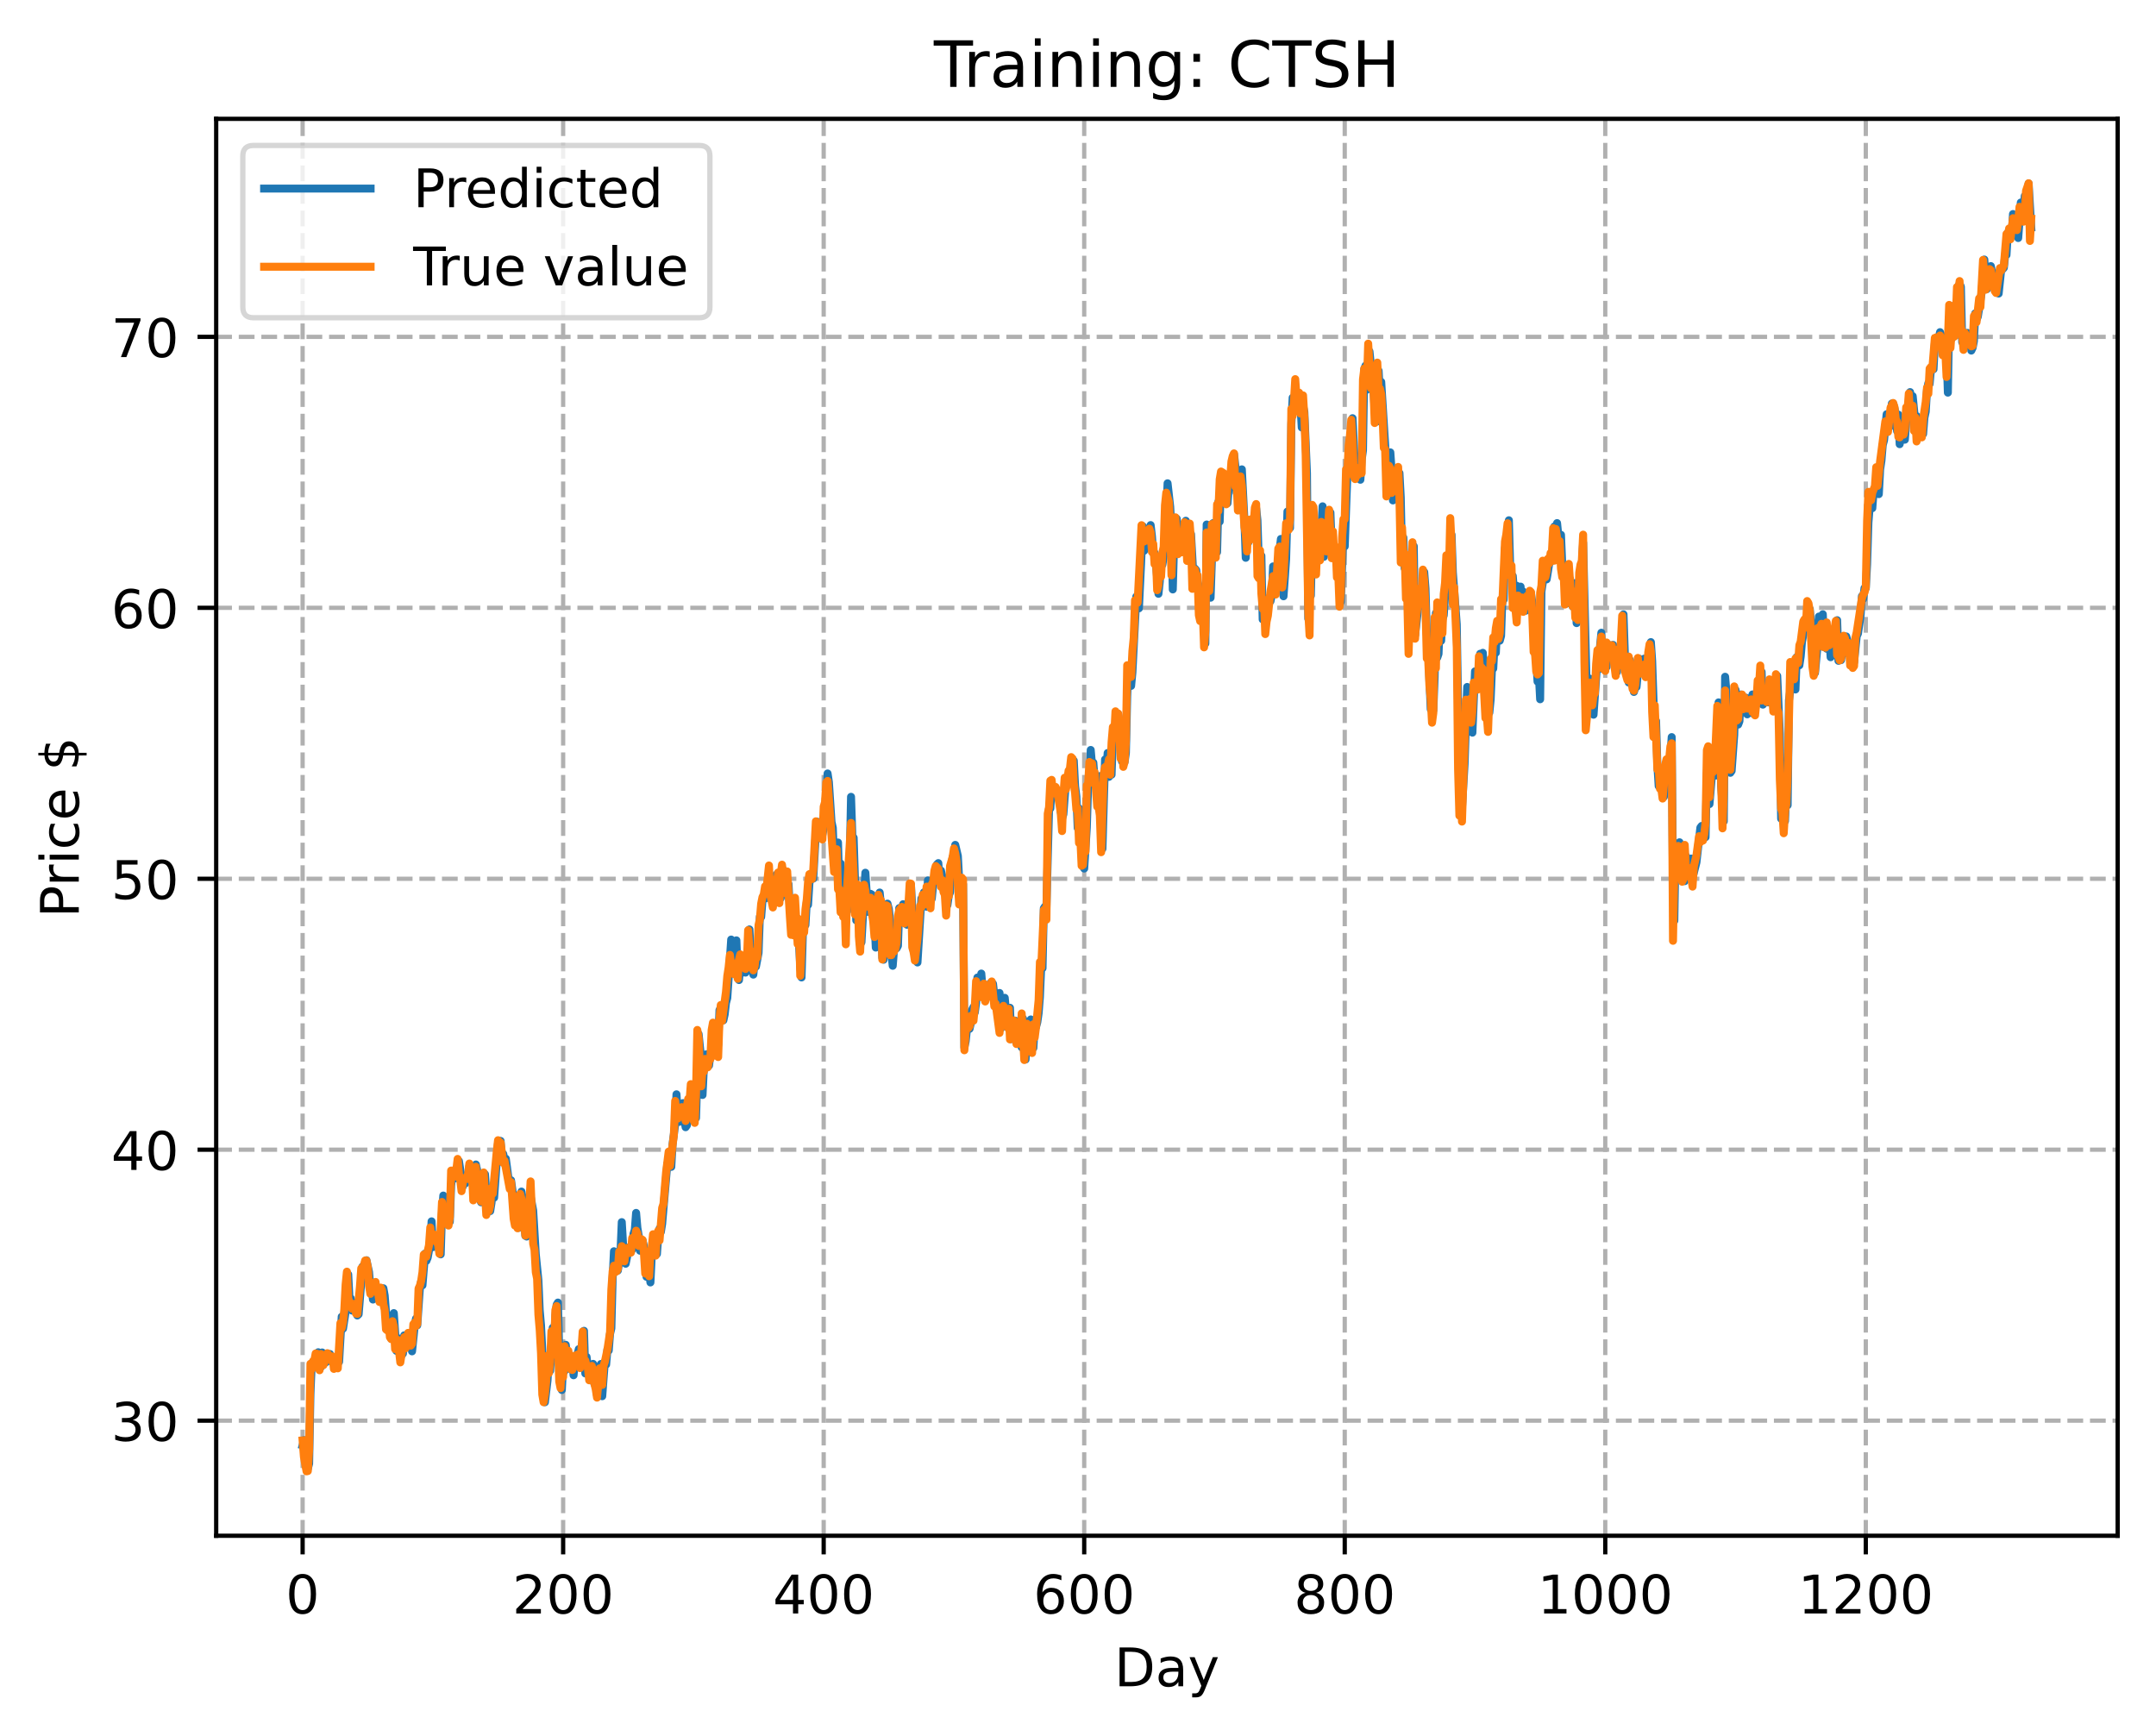 <?xml version="1.0" encoding="utf-8" standalone="no"?>
<!DOCTYPE svg PUBLIC "-//W3C//DTD SVG 1.1//EN"
  "http://www.w3.org/Graphics/SVG/1.1/DTD/svg11.dtd">
<!-- Created with matplotlib (https://matplotlib.org/) -->
<svg height="325.986pt" version="1.1" viewBox="0 0 404.923 325.986" width="404.923pt" xmlns="http://www.w3.org/2000/svg" xmlns:xlink="http://www.w3.org/1999/xlink">
 <defs>
  <style type="text/css">
*{stroke-linecap:butt;stroke-linejoin:round;}
  </style>
 </defs>
 <g id="figure_1">
  <g id="patch_1">
   <path d="M 0 325.986 
L 404.923 325.986 
L 404.923 0 
L 0 0 
z
" style="fill:#ffffff;"/>
  </g>
  <g id="axes_1">
   <g id="patch_2">
    <path d="M 40.603 288.43 
L 397.723 288.43 
L 397.723 22.318 
L 40.603 22.318 
z
" style="fill:#ffffff;"/>
   </g>
   <g id="matplotlib.axis_1">
    <g id="xtick_1">
     <g id="line2d_1">
      <path clip-path="url(#p6534c73a80)" d="M 56.836 288.43 
L 56.836 22.318 
" style="fill:none;stroke:#b0b0b0;stroke-dasharray:2.96,1.28;stroke-dashoffset:0;stroke-width:0.8;"/>
     </g>
     <g id="line2d_2">
      <defs>
       <path d="M 0 0 
L 0 3.5 
" id="m4dda74368b" style="stroke:#000000;stroke-width:0.8;"/>
      </defs>
      <g>
       <use style="stroke:#000000;stroke-width:0.8;" x="56.836" xlink:href="#m4dda74368b" y="288.43"/>
      </g>
     </g>
     <g id="text_1">
      <!-- 0 -->
      <defs>
       <path d="M 31.781 66.406 
Q 24.172 66.406 20.328 58.906 
Q 16.5 51.422 16.5 36.375 
Q 16.5 21.391 20.328 13.891 
Q 24.172 6.391 31.781 6.391 
Q 39.453 6.391 43.281 13.891 
Q 47.125 21.391 47.125 36.375 
Q 47.125 51.422 43.281 58.906 
Q 39.453 66.406 31.781 66.406 
z
M 31.781 74.219 
Q 44.047 74.219 50.516 64.516 
Q 56.984 54.828 56.984 36.375 
Q 56.984 17.969 50.516 8.266 
Q 44.047 -1.422 31.781 -1.422 
Q 19.531 -1.422 13.062 8.266 
Q 6.594 17.969 6.594 36.375 
Q 6.594 54.828 13.062 64.516 
Q 19.531 74.219 31.781 74.219 
z
" id="DejaVuSans-48"/>
      </defs>
      <g transform="translate(53.655 303.029)scale(0.1 -0.1)">
       <use xlink:href="#DejaVuSans-48"/>
      </g>
     </g>
    </g>
    <g id="xtick_2">
     <g id="line2d_3">
      <path clip-path="url(#p6534c73a80)" d="M 105.766 288.43 
L 105.766 22.318 
" style="fill:none;stroke:#b0b0b0;stroke-dasharray:2.96,1.28;stroke-dashoffset:0;stroke-width:0.8;"/>
     </g>
     <g id="line2d_4">
      <g>
       <use style="stroke:#000000;stroke-width:0.8;" x="105.766" xlink:href="#m4dda74368b" y="288.43"/>
      </g>
     </g>
     <g id="text_2">
      <!-- 200 -->
      <defs>
       <path d="M 19.188 8.297 
L 53.609 8.297 
L 53.609 0 
L 7.328 0 
L 7.328 8.297 
Q 12.938 14.109 22.625 23.891 
Q 32.328 33.688 34.812 36.531 
Q 39.547 41.844 41.422 45.531 
Q 43.312 49.219 43.312 52.781 
Q 43.312 58.594 39.234 62.25 
Q 35.156 65.922 28.609 65.922 
Q 23.969 65.922 18.812 64.312 
Q 13.672 62.703 7.812 59.422 
L 7.812 69.391 
Q 13.766 71.781 18.938 73 
Q 24.125 74.219 28.422 74.219 
Q 39.75 74.219 46.484 68.547 
Q 53.219 62.891 53.219 53.422 
Q 53.219 48.922 51.531 44.891 
Q 49.859 40.875 45.406 35.406 
Q 44.188 33.984 37.641 27.219 
Q 31.109 20.453 19.188 8.297 
z
" id="DejaVuSans-50"/>
      </defs>
      <g transform="translate(96.223 303.029)scale(0.1 -0.1)">
       <use xlink:href="#DejaVuSans-50"/>
       <use x="63.623" xlink:href="#DejaVuSans-48"/>
       <use x="127.246" xlink:href="#DejaVuSans-48"/>
      </g>
     </g>
    </g>
    <g id="xtick_3">
     <g id="line2d_5">
      <path clip-path="url(#p6534c73a80)" d="M 154.697 288.43 
L 154.697 22.318 
" style="fill:none;stroke:#b0b0b0;stroke-dasharray:2.96,1.28;stroke-dashoffset:0;stroke-width:0.8;"/>
     </g>
     <g id="line2d_6">
      <g>
       <use style="stroke:#000000;stroke-width:0.8;" x="154.697" xlink:href="#m4dda74368b" y="288.43"/>
      </g>
     </g>
     <g id="text_3">
      <!-- 400 -->
      <defs>
       <path d="M 37.797 64.312 
L 12.891 25.391 
L 37.797 25.391 
z
M 35.203 72.906 
L 47.609 72.906 
L 47.609 25.391 
L 58.016 25.391 
L 58.016 17.188 
L 47.609 17.188 
L 47.609 0 
L 37.797 0 
L 37.797 17.188 
L 4.891 17.188 
L 4.891 26.703 
z
" id="DejaVuSans-52"/>
      </defs>
      <g transform="translate(145.153 303.029)scale(0.1 -0.1)">
       <use xlink:href="#DejaVuSans-52"/>
       <use x="63.623" xlink:href="#DejaVuSans-48"/>
       <use x="127.246" xlink:href="#DejaVuSans-48"/>
      </g>
     </g>
    </g>
    <g id="xtick_4">
     <g id="line2d_7">
      <path clip-path="url(#p6534c73a80)" d="M 203.628 288.43 
L 203.628 22.318 
" style="fill:none;stroke:#b0b0b0;stroke-dasharray:2.96,1.28;stroke-dashoffset:0;stroke-width:0.8;"/>
     </g>
     <g id="line2d_8">
      <g>
       <use style="stroke:#000000;stroke-width:0.8;" x="203.628" xlink:href="#m4dda74368b" y="288.43"/>
      </g>
     </g>
     <g id="text_4">
      <!-- 600 -->
      <defs>
       <path d="M 33.016 40.375 
Q 26.375 40.375 22.484 35.828 
Q 18.609 31.297 18.609 23.391 
Q 18.609 15.531 22.484 10.953 
Q 26.375 6.391 33.016 6.391 
Q 39.656 6.391 43.531 10.953 
Q 47.406 15.531 47.406 23.391 
Q 47.406 31.297 43.531 35.828 
Q 39.656 40.375 33.016 40.375 
z
M 52.594 71.297 
L 52.594 62.312 
Q 48.875 64.062 45.094 64.984 
Q 41.312 65.922 37.594 65.922 
Q 27.828 65.922 22.672 59.328 
Q 17.531 52.734 16.797 39.406 
Q 19.672 43.656 24.016 45.922 
Q 28.375 48.188 33.594 48.188 
Q 44.578 48.188 50.953 41.516 
Q 57.328 34.859 57.328 23.391 
Q 57.328 12.156 50.688 5.359 
Q 44.047 -1.422 33.016 -1.422 
Q 20.359 -1.422 13.672 8.266 
Q 6.984 17.969 6.984 36.375 
Q 6.984 53.656 15.188 63.938 
Q 23.391 74.219 37.203 74.219 
Q 40.922 74.219 44.703 73.484 
Q 48.484 72.75 52.594 71.297 
z
" id="DejaVuSans-54"/>
      </defs>
      <g transform="translate(194.084 303.029)scale(0.1 -0.1)">
       <use xlink:href="#DejaVuSans-54"/>
       <use x="63.623" xlink:href="#DejaVuSans-48"/>
       <use x="127.246" xlink:href="#DejaVuSans-48"/>
      </g>
     </g>
    </g>
    <g id="xtick_5">
     <g id="line2d_9">
      <path clip-path="url(#p6534c73a80)" d="M 252.558 288.43 
L 252.558 22.318 
" style="fill:none;stroke:#b0b0b0;stroke-dasharray:2.96,1.28;stroke-dashoffset:0;stroke-width:0.8;"/>
     </g>
     <g id="line2d_10">
      <g>
       <use style="stroke:#000000;stroke-width:0.8;" x="252.558" xlink:href="#m4dda74368b" y="288.43"/>
      </g>
     </g>
     <g id="text_5">
      <!-- 800 -->
      <defs>
       <path d="M 31.781 34.625 
Q 24.75 34.625 20.719 30.859 
Q 16.703 27.094 16.703 20.516 
Q 16.703 13.922 20.719 10.156 
Q 24.75 6.391 31.781 6.391 
Q 38.812 6.391 42.859 10.172 
Q 46.922 13.969 46.922 20.516 
Q 46.922 27.094 42.891 30.859 
Q 38.875 34.625 31.781 34.625 
z
M 21.922 38.812 
Q 15.578 40.375 12.031 44.719 
Q 8.5 49.078 8.5 55.328 
Q 8.5 64.062 14.719 69.141 
Q 20.953 74.219 31.781 74.219 
Q 42.672 74.219 48.875 69.141 
Q 55.078 64.062 55.078 55.328 
Q 55.078 49.078 51.531 44.719 
Q 48 40.375 41.703 38.812 
Q 48.828 37.156 52.797 32.312 
Q 56.781 27.484 56.781 20.516 
Q 56.781 9.906 50.312 4.234 
Q 43.844 -1.422 31.781 -1.422 
Q 19.734 -1.422 13.25 4.234 
Q 6.781 9.906 6.781 20.516 
Q 6.781 27.484 10.781 32.312 
Q 14.797 37.156 21.922 38.812 
z
M 18.312 54.391 
Q 18.312 48.734 21.844 45.562 
Q 25.391 42.391 31.781 42.391 
Q 38.141 42.391 41.719 45.562 
Q 45.312 48.734 45.312 54.391 
Q 45.312 60.062 41.719 63.234 
Q 38.141 66.406 31.781 66.406 
Q 25.391 66.406 21.844 63.234 
Q 18.312 60.062 18.312 54.391 
z
" id="DejaVuSans-56"/>
      </defs>
      <g transform="translate(243.015 303.029)scale(0.1 -0.1)">
       <use xlink:href="#DejaVuSans-56"/>
       <use x="63.623" xlink:href="#DejaVuSans-48"/>
       <use x="127.246" xlink:href="#DejaVuSans-48"/>
      </g>
     </g>
    </g>
    <g id="xtick_6">
     <g id="line2d_11">
      <path clip-path="url(#p6534c73a80)" d="M 301.489 288.43 
L 301.489 22.318 
" style="fill:none;stroke:#b0b0b0;stroke-dasharray:2.96,1.28;stroke-dashoffset:0;stroke-width:0.8;"/>
     </g>
     <g id="line2d_12">
      <g>
       <use style="stroke:#000000;stroke-width:0.8;" x="301.489" xlink:href="#m4dda74368b" y="288.43"/>
      </g>
     </g>
     <g id="text_6">
      <!-- 1000 -->
      <defs>
       <path d="M 12.406 8.297 
L 28.516 8.297 
L 28.516 63.922 
L 10.984 60.406 
L 10.984 69.391 
L 28.422 72.906 
L 38.281 72.906 
L 38.281 8.297 
L 54.391 8.297 
L 54.391 0 
L 12.406 0 
z
" id="DejaVuSans-49"/>
      </defs>
      <g transform="translate(288.764 303.029)scale(0.1 -0.1)">
       <use xlink:href="#DejaVuSans-49"/>
       <use x="63.623" xlink:href="#DejaVuSans-48"/>
       <use x="127.246" xlink:href="#DejaVuSans-48"/>
       <use x="190.869" xlink:href="#DejaVuSans-48"/>
      </g>
     </g>
    </g>
    <g id="xtick_7">
     <g id="line2d_13">
      <path clip-path="url(#p6534c73a80)" d="M 350.419 288.43 
L 350.419 22.318 
" style="fill:none;stroke:#b0b0b0;stroke-dasharray:2.96,1.28;stroke-dashoffset:0;stroke-width:0.8;"/>
     </g>
     <g id="line2d_14">
      <g>
       <use style="stroke:#000000;stroke-width:0.8;" x="350.419" xlink:href="#m4dda74368b" y="288.43"/>
      </g>
     </g>
     <g id="text_7">
      <!-- 1200 -->
      <g transform="translate(337.694 303.029)scale(0.1 -0.1)">
       <use xlink:href="#DejaVuSans-49"/>
       <use x="63.623" xlink:href="#DejaVuSans-50"/>
       <use x="127.246" xlink:href="#DejaVuSans-48"/>
       <use x="190.869" xlink:href="#DejaVuSans-48"/>
      </g>
     </g>
    </g>
    <g id="text_8">
     <!-- Day -->
     <defs>
      <path d="M 19.672 64.797 
L 19.672 8.109 
L 31.594 8.109 
Q 46.688 8.109 53.688 14.938 
Q 60.688 21.781 60.688 36.531 
Q 60.688 51.172 53.688 57.984 
Q 46.688 64.797 31.594 64.797 
z
M 9.812 72.906 
L 30.078 72.906 
Q 51.266 72.906 61.172 64.094 
Q 71.094 55.281 71.094 36.531 
Q 71.094 17.672 61.125 8.828 
Q 51.172 0 30.078 0 
L 9.812 0 
z
" id="DejaVuSans-68"/>
      <path d="M 34.281 27.484 
Q 23.391 27.484 19.188 25 
Q 14.984 22.516 14.984 16.5 
Q 14.984 11.719 18.141 8.906 
Q 21.297 6.109 26.703 6.109 
Q 34.188 6.109 38.703 11.406 
Q 43.219 16.703 43.219 25.484 
L 43.219 27.484 
z
M 52.203 31.203 
L 52.203 0 
L 43.219 0 
L 43.219 8.297 
Q 40.141 3.328 35.547 0.953 
Q 30.953 -1.422 24.312 -1.422 
Q 15.922 -1.422 10.953 3.297 
Q 6 8.016 6 15.922 
Q 6 25.141 12.172 29.828 
Q 18.359 34.516 30.609 34.516 
L 43.219 34.516 
L 43.219 35.406 
Q 43.219 41.609 39.141 45 
Q 35.062 48.391 27.688 48.391 
Q 23 48.391 18.547 47.266 
Q 14.109 46.141 10.016 43.891 
L 10.016 52.203 
Q 14.938 54.109 19.578 55.047 
Q 24.219 56 28.609 56 
Q 40.484 56 46.344 49.844 
Q 52.203 43.703 52.203 31.203 
z
" id="DejaVuSans-97"/>
      <path d="M 32.172 -5.078 
Q 28.375 -14.844 24.75 -17.812 
Q 21.141 -20.797 15.094 -20.797 
L 7.906 -20.797 
L 7.906 -13.281 
L 13.188 -13.281 
Q 16.891 -13.281 18.938 -11.516 
Q 21 -9.766 23.484 -3.219 
L 25.094 0.875 
L 2.984 54.688 
L 12.5 54.688 
L 29.594 11.922 
L 46.688 54.688 
L 56.203 54.688 
z
" id="DejaVuSans-121"/>
     </defs>
     <g transform="translate(209.29 316.707)scale(0.1 -0.1)">
      <use xlink:href="#DejaVuSans-68"/>
      <use x="77.002" xlink:href="#DejaVuSans-97"/>
      <use x="138.281" xlink:href="#DejaVuSans-121"/>
     </g>
    </g>
   </g>
   <g id="matplotlib.axis_2">
    <g id="ytick_1">
     <g id="line2d_15">
      <path clip-path="url(#p6534c73a80)" d="M 40.603 266.818 
L 397.723 266.818 
" style="fill:none;stroke:#b0b0b0;stroke-dasharray:2.96,1.28;stroke-dashoffset:0;stroke-width:0.8;"/>
     </g>
     <g id="line2d_16">
      <defs>
       <path d="M 0 0 
L -3.5 0 
" id="m8f9c7db9c6" style="stroke:#000000;stroke-width:0.8;"/>
      </defs>
      <g>
       <use style="stroke:#000000;stroke-width:0.8;" x="40.603" xlink:href="#m8f9c7db9c6" y="266.818"/>
      </g>
     </g>
     <g id="text_9">
      <!-- 30 -->
      <defs>
       <path d="M 40.578 39.312 
Q 47.656 37.797 51.625 33 
Q 55.609 28.219 55.609 21.188 
Q 55.609 10.406 48.188 4.484 
Q 40.766 -1.422 27.094 -1.422 
Q 22.516 -1.422 17.656 -0.516 
Q 12.797 0.391 7.625 2.203 
L 7.625 11.719 
Q 11.719 9.328 16.594 8.109 
Q 21.484 6.891 26.812 6.891 
Q 36.078 6.891 40.938 10.547 
Q 45.797 14.203 45.797 21.188 
Q 45.797 27.641 41.281 31.266 
Q 36.766 34.906 28.719 34.906 
L 20.219 34.906 
L 20.219 43.016 
L 29.109 43.016 
Q 36.375 43.016 40.234 45.922 
Q 44.094 48.828 44.094 54.297 
Q 44.094 59.906 40.109 62.906 
Q 36.141 65.922 28.719 65.922 
Q 24.656 65.922 20.016 65.031 
Q 15.375 64.156 9.812 62.312 
L 9.812 71.094 
Q 15.438 72.656 20.344 73.438 
Q 25.25 74.219 29.594 74.219 
Q 40.828 74.219 47.359 69.109 
Q 53.906 64.016 53.906 55.328 
Q 53.906 49.266 50.438 45.094 
Q 46.969 40.922 40.578 39.312 
z
" id="DejaVuSans-51"/>
      </defs>
      <g transform="translate(20.878 270.617)scale(0.1 -0.1)">
       <use xlink:href="#DejaVuSans-51"/>
       <use x="63.623" xlink:href="#DejaVuSans-48"/>
      </g>
     </g>
    </g>
    <g id="ytick_2">
     <g id="line2d_17">
      <path clip-path="url(#p6534c73a80)" d="M 40.603 215.93 
L 397.723 215.93 
" style="fill:none;stroke:#b0b0b0;stroke-dasharray:2.96,1.28;stroke-dashoffset:0;stroke-width:0.8;"/>
     </g>
     <g id="line2d_18">
      <g>
       <use style="stroke:#000000;stroke-width:0.8;" x="40.603" xlink:href="#m8f9c7db9c6" y="215.93"/>
      </g>
     </g>
     <g id="text_10">
      <!-- 40 -->
      <g transform="translate(20.878 219.73)scale(0.1 -0.1)">
       <use xlink:href="#DejaVuSans-52"/>
       <use x="63.623" xlink:href="#DejaVuSans-48"/>
      </g>
     </g>
    </g>
    <g id="ytick_3">
     <g id="line2d_19">
      <path clip-path="url(#p6534c73a80)" d="M 40.603 165.043 
L 397.723 165.043 
" style="fill:none;stroke:#b0b0b0;stroke-dasharray:2.96,1.28;stroke-dashoffset:0;stroke-width:0.8;"/>
     </g>
     <g id="line2d_20">
      <g>
       <use style="stroke:#000000;stroke-width:0.8;" x="40.603" xlink:href="#m8f9c7db9c6" y="165.043"/>
      </g>
     </g>
     <g id="text_11">
      <!-- 50 -->
      <defs>
       <path d="M 10.797 72.906 
L 49.516 72.906 
L 49.516 64.594 
L 19.828 64.594 
L 19.828 46.734 
Q 21.969 47.469 24.109 47.828 
Q 26.266 48.188 28.422 48.188 
Q 40.625 48.188 47.75 41.5 
Q 54.891 34.812 54.891 23.391 
Q 54.891 11.625 47.562 5.094 
Q 40.234 -1.422 26.906 -1.422 
Q 22.312 -1.422 17.547 -0.641 
Q 12.797 0.141 7.719 1.703 
L 7.719 11.625 
Q 12.109 9.234 16.797 8.062 
Q 21.484 6.891 26.703 6.891 
Q 35.156 6.891 40.078 11.328 
Q 45.016 15.766 45.016 23.391 
Q 45.016 31 40.078 35.438 
Q 35.156 39.891 26.703 39.891 
Q 22.75 39.891 18.812 39.016 
Q 14.891 38.141 10.797 36.281 
z
" id="DejaVuSans-53"/>
      </defs>
      <g transform="translate(20.878 168.842)scale(0.1 -0.1)">
       <use xlink:href="#DejaVuSans-53"/>
       <use x="63.623" xlink:href="#DejaVuSans-48"/>
      </g>
     </g>
    </g>
    <g id="ytick_4">
     <g id="line2d_21">
      <path clip-path="url(#p6534c73a80)" d="M 40.603 114.155 
L 397.723 114.155 
" style="fill:none;stroke:#b0b0b0;stroke-dasharray:2.96,1.28;stroke-dashoffset:0;stroke-width:0.8;"/>
     </g>
     <g id="line2d_22">
      <g>
       <use style="stroke:#000000;stroke-width:0.8;" x="40.603" xlink:href="#m8f9c7db9c6" y="114.155"/>
      </g>
     </g>
     <g id="text_12">
      <!-- 60 -->
      <g transform="translate(20.878 117.954)scale(0.1 -0.1)">
       <use xlink:href="#DejaVuSans-54"/>
       <use x="63.623" xlink:href="#DejaVuSans-48"/>
      </g>
     </g>
    </g>
    <g id="ytick_5">
     <g id="line2d_23">
      <path clip-path="url(#p6534c73a80)" d="M 40.603 63.267 
L 397.723 63.267 
" style="fill:none;stroke:#b0b0b0;stroke-dasharray:2.96,1.28;stroke-dashoffset:0;stroke-width:0.8;"/>
     </g>
     <g id="line2d_24">
      <g>
       <use style="stroke:#000000;stroke-width:0.8;" x="40.603" xlink:href="#m8f9c7db9c6" y="63.267"/>
      </g>
     </g>
     <g id="text_13">
      <!-- 70 -->
      <defs>
       <path d="M 8.203 72.906 
L 55.078 72.906 
L 55.078 68.703 
L 28.609 0 
L 18.312 0 
L 43.219 64.594 
L 8.203 64.594 
z
" id="DejaVuSans-55"/>
      </defs>
      <g transform="translate(20.878 67.067)scale(0.1 -0.1)">
       <use xlink:href="#DejaVuSans-55"/>
       <use x="63.623" xlink:href="#DejaVuSans-48"/>
      </g>
     </g>
    </g>
    <g id="text_14">
     <!-- Price $ -->
     <defs>
      <path d="M 19.672 64.797 
L 19.672 37.406 
L 32.078 37.406 
Q 38.969 37.406 42.719 40.969 
Q 46.484 44.531 46.484 51.125 
Q 46.484 57.672 42.719 61.234 
Q 38.969 64.797 32.078 64.797 
z
M 9.812 72.906 
L 32.078 72.906 
Q 44.344 72.906 50.609 67.359 
Q 56.891 61.812 56.891 51.125 
Q 56.891 40.328 50.609 34.812 
Q 44.344 29.297 32.078 29.297 
L 19.672 29.297 
L 19.672 0 
L 9.812 0 
z
" id="DejaVuSans-80"/>
      <path d="M 41.109 46.297 
Q 39.594 47.172 37.812 47.578 
Q 36.031 48 33.891 48 
Q 26.266 48 22.188 43.047 
Q 18.109 38.094 18.109 28.812 
L 18.109 0 
L 9.078 0 
L 9.078 54.688 
L 18.109 54.688 
L 18.109 46.188 
Q 20.953 51.172 25.484 53.578 
Q 30.031 56 36.531 56 
Q 37.453 56 38.578 55.875 
Q 39.703 55.766 41.062 55.516 
z
" id="DejaVuSans-114"/>
      <path d="M 9.422 54.688 
L 18.406 54.688 
L 18.406 0 
L 9.422 0 
z
M 9.422 75.984 
L 18.406 75.984 
L 18.406 64.594 
L 9.422 64.594 
z
" id="DejaVuSans-105"/>
      <path d="M 48.781 52.594 
L 48.781 44.188 
Q 44.969 46.297 41.141 47.344 
Q 37.312 48.391 33.406 48.391 
Q 24.656 48.391 19.812 42.844 
Q 14.984 37.312 14.984 27.297 
Q 14.984 17.281 19.812 11.734 
Q 24.656 6.203 33.406 6.203 
Q 37.312 6.203 41.141 7.25 
Q 44.969 8.297 48.781 10.406 
L 48.781 2.094 
Q 45.016 0.344 40.984 -0.531 
Q 36.969 -1.422 32.422 -1.422 
Q 20.062 -1.422 12.781 6.344 
Q 5.516 14.109 5.516 27.297 
Q 5.516 40.672 12.859 48.328 
Q 20.219 56 33.016 56 
Q 37.156 56 41.109 55.141 
Q 45.062 54.297 48.781 52.594 
z
" id="DejaVuSans-99"/>
      <path d="M 56.203 29.594 
L 56.203 25.203 
L 14.891 25.203 
Q 15.484 15.922 20.484 11.062 
Q 25.484 6.203 34.422 6.203 
Q 39.594 6.203 44.453 7.469 
Q 49.312 8.734 54.109 11.281 
L 54.109 2.781 
Q 49.266 0.734 44.188 -0.344 
Q 39.109 -1.422 33.891 -1.422 
Q 20.797 -1.422 13.156 6.188 
Q 5.516 13.812 5.516 26.812 
Q 5.516 40.234 12.766 48.109 
Q 20.016 56 32.328 56 
Q 43.359 56 49.781 48.891 
Q 56.203 41.797 56.203 29.594 
z
M 47.219 32.234 
Q 47.125 39.594 43.094 43.984 
Q 39.062 48.391 32.422 48.391 
Q 24.906 48.391 20.391 44.141 
Q 15.875 39.891 15.188 32.172 
z
" id="DejaVuSans-101"/>
      <path id="DejaVuSans-32"/>
      <path d="M 33.797 -14.703 
L 28.906 -14.703 
L 28.859 0 
Q 23.734 0.094 18.609 1.188 
Q 13.484 2.297 8.297 4.5 
L 8.297 13.281 
Q 13.281 10.156 18.375 8.562 
Q 23.484 6.984 28.906 6.938 
L 28.906 29.203 
Q 18.109 30.953 13.203 35.156 
Q 8.297 39.359 8.297 46.688 
Q 8.297 54.641 13.625 59.219 
Q 18.953 63.812 28.906 64.5 
L 28.906 75.984 
L 33.797 75.984 
L 33.797 64.656 
Q 38.328 64.453 42.578 63.688 
Q 46.828 62.938 50.875 61.625 
L 50.875 53.078 
Q 46.828 55.125 42.547 56.25 
Q 38.281 57.375 33.797 57.562 
L 33.797 36.719 
Q 44.875 35.016 50.094 30.609 
Q 55.328 26.219 55.328 18.609 
Q 55.328 10.359 49.781 5.594 
Q 44.234 0.828 33.797 0.094 
z
M 28.906 37.594 
L 28.906 57.625 
Q 23.25 56.984 20.266 54.391 
Q 17.281 51.812 17.281 47.516 
Q 17.281 43.312 20.031 40.969 
Q 22.797 38.625 28.906 37.594 
z
M 33.797 28.219 
L 33.797 7.078 
Q 39.984 7.906 43.141 10.594 
Q 46.297 13.281 46.297 17.672 
Q 46.297 21.969 43.281 24.5 
Q 40.281 27.047 33.797 28.219 
z
" id="DejaVuSans-36"/>
     </defs>
     <g transform="translate(14.798 172.342)rotate(-90)scale(0.1 -0.1)">
      <use xlink:href="#DejaVuSans-80"/>
      <use x="58.553" xlink:href="#DejaVuSans-114"/>
      <use x="99.666" xlink:href="#DejaVuSans-105"/>
      <use x="127.449" xlink:href="#DejaVuSans-99"/>
      <use x="182.43" xlink:href="#DejaVuSans-101"/>
      <use x="243.953" xlink:href="#DejaVuSans-32"/>
      <use x="275.74" xlink:href="#DejaVuSans-36"/>
     </g>
    </g>
   </g>
   <g id="line2d_25">
    <path clip-path="url(#p6534c73a80)" d="M 56.836 271.437 
L 57.081 270.486 
L 57.814 275.807 
L 58.059 274.882 
L 58.304 261.816 
L 58.548 256.063 
L 58.793 256.864 
L 59.038 256.054 
L 59.282 255.879 
L 59.772 253.971 
L 60.016 255.089 
L 60.261 256.763 
L 60.506 254.014 
L 60.75 255.455 
L 61.24 255.846 
L 61.484 255.628 
L 61.974 254.303 
L 62.218 255.183 
L 62.463 255.427 
L 62.708 255.369 
L 62.952 255.483 
L 63.441 255.939 
L 63.686 255.771 
L 64.175 247.295 
L 64.42 249.55 
L 64.909 246.369 
L 65.399 239.36 
L 65.643 244.049 
L 65.888 243.867 
L 66.133 246.146 
L 66.377 244.603 
L 66.622 246.002 
L 66.867 244.69 
L 67.111 247.062 
L 67.356 246.83 
L 68.09 237.876 
L 68.335 238.289 
L 68.579 237.692 
L 68.824 236.691 
L 69.313 238.92 
L 69.558 241.833 
L 69.802 241.934 
L 70.047 244.069 
L 70.292 241.813 
L 70.536 241.743 
L 70.781 241.872 
L 71.026 242.9 
L 71.27 243.23 
L 71.515 244.187 
L 71.76 243.846 
L 72.004 241.954 
L 72.249 243.317 
L 72.738 249.597 
L 72.983 249.647 
L 73.228 247.932 
L 73.472 251.395 
L 73.717 250.367 
L 73.962 246.62 
L 74.451 253.711 
L 74.696 251.298 
L 75.429 254.54 
L 75.674 254.225 
L 75.919 250.796 
L 76.163 252.01 
L 76.408 252.623 
L 76.897 251.255 
L 77.387 253.8 
L 77.876 249.094 
L 78.121 247.667 
L 78.365 248.922 
L 78.855 241.958 
L 79.099 240.698 
L 79.344 241.398 
L 79.833 235.438 
L 80.078 236.809 
L 80.323 236.2 
L 80.812 233.507 
L 81.056 229.387 
L 81.301 234.231 
L 81.79 233.178 
L 82.035 232.935 
L 82.28 233.384 
L 82.524 234.876 
L 82.769 235.583 
L 83.014 227.766 
L 83.258 224.544 
L 83.748 228.516 
L 83.992 227.207 
L 84.237 227.955 
L 84.482 229.458 
L 84.726 222.657 
L 84.971 220.655 
L 85.46 221.321 
L 85.705 221.088 
L 85.95 220.502 
L 86.194 218.074 
L 86.928 222.81 
L 87.173 221.873 
L 87.417 222.251 
L 87.662 221.638 
L 87.907 221.386 
L 88.151 219 
L 88.396 218.994 
L 88.641 221.485 
L 88.885 221.721 
L 89.13 224.687 
L 89.375 218.709 
L 89.619 219.764 
L 89.864 223.445 
L 90.109 225.159 
L 90.353 225.804 
L 90.598 225.765 
L 90.843 223.789 
L 91.087 220.543 
L 91.577 227.698 
L 91.821 224.147 
L 92.066 227.457 
L 92.311 225.901 
L 92.555 223.221 
L 92.8 224.94 
L 93.534 214.79 
L 93.778 214.231 
L 94.023 214.283 
L 94.268 217.678 
L 94.512 216.719 
L 94.757 217.947 
L 95.002 217.62 
L 95.491 221.26 
L 95.736 221.671 
L 95.98 221.666 
L 96.47 225.19 
L 96.714 228.422 
L 96.959 228.887 
L 97.204 230.226 
L 97.448 230.596 
L 97.693 224.574 
L 97.938 223.794 
L 98.182 225.251 
L 98.672 232.093 
L 98.916 232.238 
L 99.161 229.53 
L 99.405 229.102 
L 99.65 224.694 
L 100.139 227.366 
L 100.629 235.595 
L 101.118 240.444 
L 101.363 246.108 
L 101.607 248.903 
L 102.341 263.36 
L 102.831 259.265 
L 103.075 255.109 
L 103.32 257.455 
L 103.809 249.371 
L 104.054 252.043 
L 104.299 247.231 
L 104.543 245.046 
L 104.788 244.64 
L 105.032 254.173 
L 105.277 259.122 
L 105.522 261.058 
L 105.766 256.033 
L 106.011 257.522 
L 106.256 252.575 
L 106.745 256.637 
L 106.99 254.452 
L 107.234 257.151 
L 107.479 255.164 
L 107.724 258.291 
L 107.968 255.663 
L 108.213 254.756 
L 108.458 254.416 
L 108.702 253.384 
L 108.947 255.268 
L 109.192 256.261 
L 109.436 252.169 
L 109.681 249.948 
L 109.926 257.948 
L 110.17 254.849 
L 110.415 257.057 
L 110.66 257.126 
L 110.904 257.863 
L 111.149 257.526 
L 111.393 256.156 
L 111.638 259.915 
L 111.883 259.795 
L 112.127 261.926 
L 112.372 261.462 
L 112.861 256.178 
L 113.106 262.228 
L 113.595 255.764 
L 113.84 256.277 
L 114.085 253.413 
L 114.329 253.649 
L 114.574 250.507 
L 114.819 249.481 
L 115.063 239.991 
L 115.308 235.004 
L 115.553 237.476 
L 115.797 238.431 
L 116.042 238.625 
L 116.531 235.29 
L 116.776 229.532 
L 117.02 233.674 
L 117.265 234.292 
L 117.51 237.343 
L 117.999 234.933 
L 118.244 234.222 
L 118.733 234.715 
L 118.978 231.749 
L 119.222 230.989 
L 119.467 227.801 
L 119.712 230.632 
L 119.956 232.089 
L 120.201 234.904 
L 120.446 234.595 
L 120.69 233.026 
L 120.935 234.032 
L 121.424 239.798 
L 121.669 238.528 
L 121.914 239.063 
L 122.158 240.857 
L 122.403 235.765 
L 122.648 234.56 
L 122.892 232.194 
L 123.381 235.507 
L 123.626 232.182 
L 123.871 230.744 
L 124.115 231.374 
L 124.36 229.843 
L 125.339 218.552 
L 125.583 218.233 
L 125.828 216.828 
L 126.073 219.152 
L 126.317 214.894 
L 126.807 211.15 
L 127.051 205.524 
L 127.296 209.174 
L 127.541 210.707 
L 127.785 209.428 
L 128.03 208.899 
L 128.275 207.18 
L 128.519 210.226 
L 128.764 211.704 
L 129.008 211.354 
L 129.253 207.72 
L 129.498 206.399 
L 129.742 206.501 
L 129.987 205.406 
L 130.232 205.449 
L 130.476 208.93 
L 130.721 209.976 
L 131.21 194.213 
L 131.7 199.058 
L 131.944 205.649 
L 132.189 200.644 
L 132.434 200.664 
L 132.678 198.009 
L 132.923 200.179 
L 133.168 200.115 
L 133.412 198.003 
L 133.657 198.377 
L 133.902 192.916 
L 134.146 192.526 
L 134.391 196.913 
L 134.636 197.398 
L 134.88 196.202 
L 135.125 189.72 
L 135.369 189.258 
L 135.614 189.2 
L 135.859 191.628 
L 136.103 190.518 
L 136.348 188.354 
L 136.593 187.439 
L 137.327 176.461 
L 137.571 181.164 
L 137.816 182.335 
L 138.061 182.263 
L 138.305 176.614 
L 138.55 182.919 
L 138.795 184.066 
L 139.039 181.172 
L 139.284 180.179 
L 139.529 182.655 
L 139.773 181.92 
L 140.018 182.666 
L 140.263 182.318 
L 140.752 174.557 
L 140.996 179.679 
L 141.241 177.903 
L 141.486 183.047 
L 141.73 180.551 
L 141.975 181.545 
L 142.464 178.971 
L 142.709 172.173 
L 142.954 172.224 
L 143.198 169.151 
L 143.443 168.84 
L 143.688 168.773 
L 143.932 166.475 
L 144.177 166.228 
L 144.422 164.157 
L 144.666 164.398 
L 144.911 168.15 
L 145.4 169.17 
L 145.645 167.353 
L 145.89 164.212 
L 146.134 165.916 
L 146.379 165.496 
L 146.624 168.681 
L 146.868 164.304 
L 147.113 163.378 
L 147.357 165.332 
L 147.602 165.526 
L 147.847 167.615 
L 148.091 166.029 
L 148.336 170.431 
L 148.581 172.158 
L 148.825 174.785 
L 149.315 174.323 
L 149.559 172.787 
L 149.804 172.544 
L 150.293 181.501 
L 150.538 183.575 
L 150.783 175.433 
L 151.027 172.673 
L 151.272 173.73 
L 151.517 169.48 
L 151.761 169.947 
L 152.006 165.986 
L 152.251 164.142 
L 152.495 164.146 
L 152.74 165.008 
L 153.229 156.341 
L 153.474 154.321 
L 153.963 156.197 
L 154.208 155.224 
L 154.452 156.768 
L 154.697 155.511 
L 154.942 152.007 
L 155.186 150.734 
L 155.431 145.27 
L 155.676 146.918 
L 156.165 154.35 
L 156.41 155.491 
L 156.654 162.365 
L 156.899 162.853 
L 157.144 158.765 
L 157.388 158.235 
L 157.633 167.382 
L 157.878 162.169 
L 158.122 169.689 
L 158.367 168.895 
L 158.612 170.868 
L 158.856 169.608 
L 159.101 171.137 
L 159.59 161.69 
L 159.835 149.655 
L 160.079 156.983 
L 160.324 157.343 
L 160.813 172.861 
L 161.303 166.399 
L 161.547 177.382 
L 161.792 176.966 
L 162.526 163.911 
L 163.015 171.255 
L 163.26 170.764 
L 163.505 167.876 
L 163.749 168.019 
L 164.239 172.817 
L 164.483 177.965 
L 164.728 176.029 
L 165.217 167.63 
L 165.462 170.114 
L 165.706 179.831 
L 165.951 180.249 
L 166.196 175.968 
L 166.44 174.351 
L 166.685 169.715 
L 166.93 170.684 
L 167.174 172.817 
L 167.419 179.118 
L 167.664 181.387 
L 167.908 178.32 
L 168.153 177.302 
L 168.398 178.1 
L 168.642 177.627 
L 168.887 170.557 
L 169.132 171.452 
L 169.376 170.865 
L 169.621 169.821 
L 169.866 172.061 
L 170.11 171.501 
L 170.355 173.684 
L 170.6 172.517 
L 171.089 166.226 
L 171.333 170.475 
L 171.578 178.386 
L 171.823 179.172 
L 172.067 179.495 
L 172.312 180.763 
L 173.046 168.755 
L 173.291 169.876 
L 173.535 167.597 
L 174.025 170.294 
L 174.269 165.357 
L 174.514 168.074 
L 174.759 169.287 
L 175.003 168.779 
L 175.248 166.225 
L 175.737 163.883 
L 175.982 162.337 
L 176.227 162.104 
L 176.471 165.634 
L 176.716 163.501 
L 177.205 165.511 
L 177.45 166.395 
L 177.939 169.977 
L 178.184 168.211 
L 178.428 167.598 
L 178.673 162.937 
L 178.918 160.986 
L 179.162 161.276 
L 179.407 158.68 
L 179.896 160.763 
L 180.386 169.798 
L 180.875 166.06 
L 181.12 196.702 
L 181.364 195.579 
L 181.854 190.927 
L 182.098 193.225 
L 182.343 192.12 
L 182.588 189.635 
L 182.832 189.149 
L 183.077 190.14 
L 183.321 188.347 
L 183.566 183.596 
L 183.811 185.106 
L 184.3 182.846 
L 184.545 185.803 
L 184.789 185.801 
L 185.034 186.866 
L 185.279 186.557 
L 185.523 185.063 
L 185.768 185.148 
L 186.013 184.64 
L 186.257 185.463 
L 186.502 184.778 
L 186.991 189.073 
L 187.236 188.811 
L 187.481 190.761 
L 187.725 186.492 
L 187.97 193.167 
L 188.215 190.131 
L 188.459 190.165 
L 188.704 187.404 
L 189.193 192.667 
L 189.438 193.176 
L 189.682 189.274 
L 189.927 195.165 
L 190.172 193.359 
L 190.416 192.841 
L 190.661 191.685 
L 190.906 194.442 
L 191.15 194.569 
L 191.395 192.146 
L 191.884 196.7 
L 192.129 191.298 
L 192.374 194.173 
L 192.618 198.985 
L 192.863 194.339 
L 193.352 196.541 
L 193.597 191.468 
L 193.842 195.881 
L 194.086 196.81 
L 194.331 192.347 
L 194.575 192.863 
L 194.82 191.982 
L 195.065 190.29 
L 195.309 187.224 
L 195.554 181.37 
L 195.799 181.844 
L 196.043 170.59 
L 196.288 170.228 
L 196.533 170.322 
L 197.022 151.953 
L 197.267 151.828 
L 197.511 147.388 
L 197.756 149.609 
L 198.001 149.409 
L 198.245 148.275 
L 198.49 148.45 
L 198.979 149.905 
L 199.224 152.435 
L 199.469 153.694 
L 199.713 152.929 
L 200.203 146.597 
L 200.447 147.519 
L 200.692 145.323 
L 200.936 145.382 
L 201.181 143.462 
L 201.426 142.597 
L 201.67 142.872 
L 201.915 147.66 
L 202.16 149.612 
L 202.404 155.512 
L 202.649 151.828 
L 203.383 162.698 
L 203.628 163.123 
L 204.117 155.416 
L 204.362 147.692 
L 204.606 146.787 
L 204.851 140.853 
L 205.096 143.632 
L 205.34 143.229 
L 205.585 146.352 
L 206.074 146.542 
L 206.319 150.528 
L 206.563 145.763 
L 207.053 159.4 
L 207.542 142.64 
L 207.787 144.747 
L 208.031 141.422 
L 208.276 145.901 
L 208.521 143.219 
L 208.765 145.5 
L 209.01 138.7 
L 209.255 137.013 
L 209.499 138.242 
L 209.744 134.348 
L 209.989 134.078 
L 210.478 138.098 
L 210.723 142.994 
L 210.967 139.519 
L 211.212 143.119 
L 211.457 141.389 
L 211.701 130.736 
L 211.946 124.957 
L 212.435 128.82 
L 212.68 126.276 
L 213.414 112.05 
L 213.658 112.497 
L 213.903 114.252 
L 214.637 98.845 
L 214.882 103.44 
L 215.126 102.43 
L 215.616 99.575 
L 215.86 101.298 
L 216.105 98.618 
L 216.35 100.729 
L 216.594 103.906 
L 216.839 103.854 
L 217.084 105.506 
L 217.573 111.521 
L 217.818 109.223 
L 218.062 104.902 
L 218.307 106.062 
L 218.796 103.006 
L 219.285 90.77 
L 219.775 95.167 
L 220.019 99.641 
L 220.264 110.704 
L 220.509 102.007 
L 220.753 97.621 
L 220.998 97.417 
L 221.243 101.729 
L 221.487 103.685 
L 221.732 103.017 
L 221.977 101.504 
L 222.221 102.999 
L 222.466 102.069 
L 222.711 97.806 
L 222.955 100.199 
L 223.2 104.863 
L 223.445 100.711 
L 223.689 100.321 
L 224.179 109.088 
L 224.423 106.791 
L 224.668 107.088 
L 224.912 109.329 
L 225.157 110.315 
L 225.402 114.522 
L 225.646 116.509 
L 225.891 113.5 
L 226.136 115.398 
L 226.38 120.868 
L 226.625 98.511 
L 226.87 99.313 
L 227.114 108.169 
L 227.359 112.258 
L 227.848 98.245 
L 228.093 102.129 
L 228.338 103.476 
L 228.582 103.698 
L 228.827 94.24 
L 229.072 97.971 
L 229.316 89.671 
L 229.561 88.922 
L 229.806 90.276 
L 230.05 90.469 
L 230.295 90.95 
L 230.539 94.506 
L 230.784 91.323 
L 231.273 88.796 
L 231.518 88.715 
L 231.763 85.298 
L 232.007 87.488 
L 232.252 92.547 
L 232.497 90.905 
L 232.741 95.692 
L 232.986 94.58 
L 233.231 88.151 
L 233.72 97.758 
L 233.965 104.759 
L 234.209 98.694 
L 234.454 101.881 
L 234.699 97.684 
L 234.943 99.221 
L 235.188 97.729 
L 235.433 97.594 
L 235.677 97.163 
L 235.922 95.461 
L 236.167 97.743 
L 236.411 105.369 
L 236.656 105.318 
L 236.9 104.382 
L 237.145 116.33 
L 237.39 114.418 
L 237.634 113.44 
L 237.879 115.039 
L 238.124 112.378 
L 238.613 112.918 
L 238.858 111.741 
L 239.102 106.38 
L 239.347 107.045 
L 239.592 110.215 
L 239.836 106.587 
L 240.081 107.436 
L 240.326 103.247 
L 240.57 101.221 
L 241.06 111.988 
L 241.549 104.977 
L 241.794 96.073 
L 242.283 99.147 
L 242.527 79.701 
L 242.772 74.699 
L 243.017 76.963 
L 243.261 74.686 
L 243.506 73.974 
L 243.751 76.291 
L 243.995 77.319 
L 244.24 76.124 
L 244.485 80.283 
L 244.729 76.186 
L 244.974 77.355 
L 245.463 88.848 
L 245.708 116.182 
L 245.953 109.103 
L 246.197 111.861 
L 246.442 101.223 
L 246.931 98.249 
L 247.176 105.412 
L 247.421 103.879 
L 247.665 99.693 
L 247.91 104.174 
L 248.399 95.094 
L 248.644 104.579 
L 249.133 99.528 
L 249.378 101.7 
L 249.867 96.27 
L 250.112 102.884 
L 250.356 103.41 
L 250.601 102.763 
L 251.09 105.323 
L 251.335 104.447 
L 251.824 113.009 
L 252.314 99.191 
L 252.558 102.62 
L 253.048 89.161 
L 253.292 86.492 
L 253.537 85.547 
L 253.782 80.449 
L 254.026 78.544 
L 254.515 88.519 
L 255.005 86.732 
L 255.249 89.342 
L 255.494 90.102 
L 255.739 86.345 
L 255.983 84.581 
L 256.228 69.304 
L 256.473 68.669 
L 256.717 73.192 
L 256.962 71.452 
L 257.207 66.004 
L 257.696 70.898 
L 257.941 72.527 
L 258.185 76.933 
L 258.43 76.526 
L 258.675 79.15 
L 258.919 69.635 
L 259.164 73.955 
L 259.409 71.73 
L 260.632 91.277 
L 260.876 87.01 
L 261.121 84.963 
L 261.366 88.453 
L 261.61 93.985 
L 261.855 90.995 
L 262.1 90.516 
L 262.344 88.862 
L 262.589 90.399 
L 262.834 88.849 
L 263.078 93.451 
L 263.323 105.03 
L 263.568 100.965 
L 263.812 106.733 
L 264.057 106.06 
L 264.791 120.089 
L 265.525 102.589 
L 265.77 119.289 
L 266.259 114.96 
L 266.503 111.447 
L 266.748 111.458 
L 266.993 111.355 
L 267.237 111.742 
L 267.482 107.439 
L 267.727 110.53 
L 267.971 119.113 
L 268.216 121.93 
L 268.705 133.202 
L 268.95 129.726 
L 269.195 133.408 
L 269.439 127.23 
L 269.684 115.154 
L 269.929 123.509 
L 270.173 122.81 
L 270.418 116.72 
L 270.663 120.349 
L 270.907 116.35 
L 271.152 115.556 
L 271.886 104.412 
L 272.131 104.822 
L 272.375 104.496 
L 272.62 100.443 
L 272.864 107.501 
L 273.598 117.263 
L 274.088 147.401 
L 274.332 146.133 
L 274.577 151.807 
L 275.066 143.48 
L 275.556 129.019 
L 275.8 136.482 
L 276.045 130.834 
L 276.29 131.137 
L 276.534 137.6 
L 277.024 126.087 
L 277.268 128.147 
L 277.513 128.234 
L 278.002 122.784 
L 278.247 124.215 
L 278.491 122.609 
L 278.981 131.944 
L 279.225 133.425 
L 279.47 132.506 
L 279.715 133.851 
L 279.959 131.396 
L 280.204 125.578 
L 280.449 125.566 
L 280.693 120.929 
L 280.938 122.6 
L 281.183 117.374 
L 281.427 117.253 
L 281.672 120.332 
L 281.917 119.432 
L 282.161 112.422 
L 282.406 112.623 
L 282.651 103.093 
L 282.895 101.555 
L 283.14 101.764 
L 283.385 97.713 
L 283.629 106.568 
L 283.874 107.965 
L 284.118 108.182 
L 284.363 111.32 
L 284.852 110.011 
L 285.097 113.856 
L 285.586 110.175 
L 285.831 114.245 
L 286.076 111.114 
L 286.32 114.258 
L 286.565 114.695 
L 287.054 113.484 
L 287.299 112.841 
L 287.544 111.466 
L 287.788 113.307 
L 288.278 122.351 
L 288.522 123.946 
L 288.767 128.01 
L 289.012 126.734 
L 289.256 131.329 
L 289.501 111.065 
L 289.746 109.473 
L 289.99 105.499 
L 290.479 108.812 
L 290.969 105.79 
L 291.213 105.564 
L 291.458 104.983 
L 291.703 103.712 
L 291.947 98.871 
L 292.192 103.18 
L 292.437 98.245 
L 292.681 100.659 
L 292.926 100.96 
L 293.171 100.444 
L 293.415 106.308 
L 293.66 107.776 
L 293.905 106.925 
L 294.149 113.393 
L 294.394 110.182 
L 294.639 110.142 
L 294.883 108.787 
L 295.373 113.906 
L 295.617 113.788 
L 295.862 109.523 
L 296.106 117.029 
L 296.596 111.795 
L 296.84 106.432 
L 297.085 106.254 
L 297.33 101.945 
L 298.064 132.32 
L 298.308 130.634 
L 298.553 127.443 
L 298.798 128.159 
L 299.042 130.49 
L 299.287 134.229 
L 300.021 123.727 
L 300.266 123.842 
L 300.755 118.835 
L 301 125.633 
L 301.489 124.592 
L 301.734 125.264 
L 301.978 121.084 
L 302.223 121.132 
L 302.467 122.554 
L 302.712 122.355 
L 302.957 121.119 
L 303.446 123.903 
L 303.691 126.205 
L 303.935 123.072 
L 304.18 124.796 
L 304.425 122.914 
L 304.669 123.231 
L 304.914 115.382 
L 305.159 122.729 
L 305.403 124.534 
L 305.648 125.15 
L 305.893 128.182 
L 306.137 123.999 
L 306.627 127.702 
L 306.871 129.957 
L 307.116 129.106 
L 307.361 129.024 
L 307.85 123.704 
L 308.094 125.434 
L 308.339 125.928 
L 308.584 125.1 
L 308.828 123.701 
L 309.073 125.166 
L 309.318 125.425 
L 309.562 124.505 
L 310.052 120.597 
L 310.296 124.177 
L 310.786 138.471 
L 311.03 135.404 
L 311.275 143.754 
L 311.52 147.633 
L 311.764 144.642 
L 312.009 145.969 
L 312.254 146.543 
L 312.498 149.647 
L 312.743 144.792 
L 313.232 142.676 
L 313.477 143.664 
L 313.722 142.002 
L 313.966 138.439 
L 314.211 167.06 
L 314.455 172.935 
L 314.7 158.601 
L 314.945 161.894 
L 315.189 158.626 
L 315.434 158.191 
L 315.923 162.592 
L 316.168 160.65 
L 316.413 165.488 
L 316.657 160.806 
L 317.147 163.156 
L 317.391 162.456 
L 317.636 161.246 
L 317.881 164.866 
L 318.615 161.949 
L 319.349 155.44 
L 319.593 155.125 
L 319.838 157.476 
L 320.327 157.226 
L 320.572 145.714 
L 320.816 140.853 
L 321.061 151.016 
L 321.55 145.205 
L 321.795 144.479 
L 322.284 145.657 
L 322.774 131.919 
L 323.018 136.729 
L 323.263 147.75 
L 323.752 154.25 
L 323.997 127.103 
L 324.242 129.874 
L 324.486 135.916 
L 324.731 138.772 
L 324.976 145.142 
L 325.22 144.788 
L 325.71 138.016 
L 325.954 129.559 
L 326.443 136.087 
L 326.688 135.456 
L 326.933 130.44 
L 327.177 133.195 
L 327.422 131.054 
L 327.667 133.714 
L 327.911 131.041 
L 328.156 134.163 
L 328.401 132.434 
L 328.645 132.48 
L 328.89 132.017 
L 329.135 130.429 
L 329.379 134.1 
L 329.624 133.396 
L 329.869 131.684 
L 330.113 131.944 
L 330.358 127.695 
L 330.603 128.865 
L 330.847 126.183 
L 331.092 132.342 
L 331.337 132.029 
L 331.581 128.639 
L 332.07 131.918 
L 332.315 131.331 
L 332.56 128.019 
L 332.804 130.187 
L 333.049 129.987 
L 333.294 133.335 
L 333.783 126.94 
L 334.272 137.848 
L 334.517 153.762 
L 334.762 151.462 
L 335.006 151.019 
L 335.251 154.19 
L 335.496 147.704 
L 335.74 151.228 
L 335.985 131.541 
L 336.23 129.637 
L 336.474 124.623 
L 336.719 125.613 
L 336.964 128.241 
L 337.208 129.494 
L 337.453 123.404 
L 337.698 124.586 
L 337.942 124.961 
L 338.187 123.312 
L 338.431 120.513 
L 338.676 119.214 
L 338.921 116.938 
L 339.165 117.742 
L 339.655 114.112 
L 339.899 114.384 
L 340.389 120.078 
L 340.633 125.226 
L 340.878 126.372 
L 341.367 121.124 
L 341.612 115.799 
L 341.857 118.295 
L 342.101 115.713 
L 342.346 115.364 
L 342.591 121.539 
L 342.835 118.998 
L 343.08 121.838 
L 343.325 118.041 
L 343.569 119.476 
L 343.814 123.434 
L 344.548 118.299 
L 344.792 118.661 
L 345.037 116.482 
L 345.282 124.108 
L 345.526 123.245 
L 345.771 123.979 
L 346.016 122.208 
L 346.26 122.784 
L 346.505 120.294 
L 346.75 119.533 
L 347.484 122.048 
L 347.728 124.525 
L 347.973 124.245 
L 348.218 124.369 
L 348.707 119.51 
L 348.952 118.983 
L 349.441 115.571 
L 349.686 111.976 
L 349.93 112.49 
L 350.175 110.454 
L 350.419 110.445 
L 350.664 105.991 
L 350.909 98.154 
L 351.153 95.051 
L 351.398 93.877 
L 351.643 95.446 
L 351.887 92.208 
L 352.132 91.847 
L 352.621 89.846 
L 352.866 92.803 
L 353.111 88.16 
L 353.355 86.53 
L 353.6 83.58 
L 353.845 82.702 
L 354.334 77.8 
L 354.579 79.787 
L 354.823 80.253 
L 355.068 78.742 
L 355.313 75.79 
L 355.557 75.81 
L 355.802 76.626 
L 356.046 78.005 
L 356.291 80.953 
L 356.536 77.867 
L 356.78 83.421 
L 357.025 81.297 
L 357.27 81.183 
L 357.514 82.588 
L 357.759 82.575 
L 358.004 79.255 
L 358.493 76.527 
L 358.738 73.643 
L 358.982 77.873 
L 359.227 74.398 
L 359.716 79.304 
L 359.961 78.147 
L 360.206 80.661 
L 360.45 78.94 
L 360.695 79.347 
L 360.94 80.9 
L 361.184 81.5 
L 361.429 78.444 
L 361.674 77.32 
L 361.918 73.274 
L 362.163 71.982 
L 362.407 72.104 
L 362.652 69.418 
L 363.141 69.342 
L 363.386 64.553 
L 363.631 64.708 
L 363.875 63.503 
L 364.12 63.461 
L 364.365 62.381 
L 364.609 62.973 
L 364.854 65.517 
L 365.099 65.812 
L 365.343 66.39 
L 365.588 66.143 
L 365.833 73.741 
L 366.077 59.96 
L 366.322 57.447 
L 366.567 63.581 
L 366.811 63.151 
L 367.056 60.398 
L 367.301 62.562 
L 367.79 53.806 
L 368.034 53.296 
L 368.279 53.844 
L 368.524 64.256 
L 368.768 62.655 
L 369.013 64.541 
L 369.258 63.028 
L 369.502 62.519 
L 369.992 63.409 
L 370.236 65.843 
L 370.481 65.331 
L 370.726 64.077 
L 370.97 58.856 
L 371.215 60.028 
L 371.46 59.476 
L 372.194 54.838 
L 372.683 48.747 
L 372.928 52.879 
L 373.172 54.293 
L 373.417 52.648 
L 373.662 51.925 
L 373.906 49.977 
L 374.151 51.245 
L 374.395 53.316 
L 374.64 53.441 
L 374.885 53.772 
L 375.129 53.078 
L 375.374 55.13 
L 375.863 50.486 
L 376.108 50.575 
L 376.353 50.284 
L 376.597 47.833 
L 376.842 47.886 
L 377.087 43.694 
L 377.331 44.345 
L 377.576 43.292 
L 377.821 44.309 
L 378.065 40.198 
L 378.31 40.69 
L 378.555 42.337 
L 378.799 43.106 
L 379.044 44.703 
L 379.533 38.039 
L 379.778 41.221 
L 380.022 40.685 
L 380.267 36.821 
L 380.512 39.461 
L 381.001 34.469 
L 381.49 42.711 
L 381.49 42.711 
" style="fill:none;stroke:#1f77b4;stroke-linecap:square;stroke-width:1.5;"/>
   </g>
   <g id="line2d_26">
    <path clip-path="url(#p6534c73a80)" d="M 56.836 270.533 
L 57.081 273.637 
L 57.57 276.334 
L 57.814 276.283 
L 58.059 272.263 
L 58.304 256.132 
L 58.548 257.149 
L 58.793 255.623 
L 59.038 255.521 
L 59.282 254.198 
L 59.527 254.249 
L 60.016 257.353 
L 60.261 254.3 
L 60.75 256.386 
L 61.484 254.147 
L 61.729 254.452 
L 61.974 255.267 
L 62.218 255.572 
L 62.463 254.758 
L 62.708 257.099 
L 62.952 255.928 
L 63.197 256.081 
L 63.441 256.997 
L 63.931 248.499 
L 64.175 249.465 
L 64.42 248.346 
L 64.665 245.954 
L 64.909 241.273 
L 65.154 238.83 
L 65.399 243.817 
L 65.643 244.682 
L 65.888 244.936 
L 66.133 245.802 
L 66.377 244.886 
L 66.622 245.293 
L 66.867 246.717 
L 67.111 246.768 
L 67.601 241.629 
L 67.845 238.219 
L 68.09 238.525 
L 68.579 236.744 
L 68.824 236.744 
L 69.069 237.965 
L 69.313 241.476 
L 69.558 243.003 
L 69.802 241.832 
L 70.047 242.545 
L 70.292 241.883 
L 70.536 240.764 
L 70.781 242.545 
L 71.026 242.952 
L 71.27 244.529 
L 71.515 241.832 
L 71.76 242.392 
L 72.004 244.936 
L 72.249 246.005 
L 72.494 249.669 
L 72.738 249.873 
L 72.983 248.499 
L 73.228 251.145 
L 73.472 251.501 
L 73.717 248.142 
L 73.962 249.16 
L 74.206 253.384 
L 74.451 251.552 
L 74.696 251.654 
L 75.185 255.877 
L 75.919 251.145 
L 76.163 253.231 
L 76.408 252.773 
L 76.653 250.331 
L 77.142 252.722 
L 77.387 252.366 
L 77.631 248.702 
L 77.876 248.397 
L 78.121 249.058 
L 78.365 248.651 
L 78.61 241.985 
L 78.855 241.476 
L 79.099 240.56 
L 79.344 238.932 
L 79.589 235.624 
L 80.078 236.031 
L 80.567 233.894 
L 80.812 230.535 
L 81.056 233.08 
L 81.301 231.909 
L 81.546 231.858 
L 81.79 232.876 
L 82.28 233.741 
L 82.524 235.471 
L 83.014 225.752 
L 83.258 227.736 
L 83.503 228.194 
L 83.748 227.329 
L 83.992 229.925 
L 84.237 230.179 
L 84.482 228.551 
L 84.726 219.849 
L 84.971 219.849 
L 85.216 220.612 
L 85.46 220.968 
L 85.705 219.696 
L 85.95 217.661 
L 86.194 220.51 
L 86.439 221.63 
L 86.684 223.716 
L 86.928 221.986 
L 87.662 220.968 
L 87.907 220.561 
L 88.151 218.526 
L 88.396 221.63 
L 88.641 220.154 
L 88.885 225.446 
L 89.13 219.696 
L 89.375 219.136 
L 89.619 223.258 
L 89.864 224.581 
L 90.353 225.65 
L 90.598 223.971 
L 90.843 220.205 
L 91.332 228.194 
L 91.577 225.141 
L 91.821 227.431 
L 92.066 226.464 
L 92.311 223.106 
L 92.555 224.174 
L 93.289 216.338 
L 93.534 214.149 
L 93.778 214.556 
L 94.023 214.607 
L 94.512 218.424 
L 94.757 218.017 
L 95.736 223.309 
L 95.98 222.037 
L 96.47 228.907 
L 96.714 230.179 
L 96.959 229.619 
L 97.204 230.688 
L 97.448 224.53 
L 97.693 224.225 
L 97.938 225.192 
L 98.182 228.856 
L 98.427 229.975 
L 98.672 232.062 
L 98.916 229.67 
L 99.161 230.128 
L 99.65 221.884 
L 100.139 233.588 
L 100.384 234.708 
L 100.629 238.932 
L 100.873 240.153 
L 101.118 246.921 
L 101.363 249.771 
L 101.607 254.147 
L 101.852 261.933 
L 102.097 263.358 
L 102.341 261.831 
L 102.586 259.389 
L 102.831 254.605 
L 103.075 257.913 
L 103.32 255.776 
L 103.565 250.025 
L 104.054 254.402 
L 104.299 246.056 
L 104.543 245.293 
L 105.032 259.49 
L 105.277 260.712 
L 105.522 255.521 
L 105.766 258.625 
L 106.011 252.824 
L 106.256 255.267 
L 106.5 255.114 
L 106.745 253.689 
L 106.99 256.386 
L 107.234 257.2 
L 107.479 257.302 
L 107.968 254.605 
L 108.213 254.961 
L 108.458 254.402 
L 108.702 254.554 
L 108.947 256.946 
L 109.436 250.076 
L 109.681 256.386 
L 109.926 255.521 
L 110.17 256.641 
L 110.415 256.895 
L 110.66 259.236 
L 111.149 256.539 
L 111.393 257.811 
L 111.638 259.897 
L 111.883 260.915 
L 112.127 262.493 
L 112.617 256.997 
L 113.106 260.101 
L 113.351 256.488 
L 113.595 255.776 
L 114.085 253.435 
L 114.574 250.178 
L 114.819 242.188 
L 115.063 238.728 
L 115.308 237.71 
L 115.553 238.932 
L 115.797 238.779 
L 116.042 238.321 
L 116.287 235.064 
L 116.531 235.37 
L 116.776 234.046 
L 117.265 236.896 
L 117.51 234.708 
L 117.754 234.403 
L 118.244 235.319 
L 118.488 235.268 
L 118.733 232.52 
L 118.978 232.418 
L 119.222 232.723 
L 119.467 231.146 
L 119.712 231.655 
L 119.956 233.996 
L 120.446 232.723 
L 120.69 232.876 
L 120.935 235.319 
L 121.18 239.186 
L 121.424 237.659 
L 121.914 239.695 
L 122.158 235.013 
L 122.403 234.352 
L 122.648 231.807 
L 122.892 232.164 
L 123.137 235.828 
L 123.381 231.757 
L 123.626 231.146 
L 123.871 232.978 
L 124.36 226.871 
L 124.605 226.108 
L 125.094 220.205 
L 125.583 216.287 
L 125.828 218.984 
L 126.562 213.132 
L 126.807 206.771 
L 127.051 209.213 
L 127.296 210.078 
L 127.541 209.722 
L 127.785 208.552 
L 128.03 207.941 
L 128.275 208.348 
L 128.519 209.061 
L 128.764 210.536 
L 129.008 207.687 
L 129.253 206.364 
L 129.498 206.923 
L 129.742 203.616 
L 129.987 205.498 
L 130.232 210.384 
L 130.476 210.893 
L 130.721 205.244 
L 130.966 193.438 
L 131.21 195.016 
L 131.455 200.919 
L 131.7 204.023 
L 131.944 200.766 
L 132.189 201.275 
L 132.434 198.883 
L 132.678 199.138 
L 132.923 200.461 
L 133.168 199.138 
L 133.412 198.934 
L 133.657 193.438 
L 133.902 192.064 
L 134.146 196.949 
L 134.391 198.272 
L 134.636 196.746 
L 134.88 198.527 
L 135.125 191.504 
L 135.369 188.756 
L 135.614 191.759 
L 136.348 186.263 
L 136.593 183.311 
L 136.837 181.734 
L 137.082 179.342 
L 137.327 181.48 
L 137.571 181.785 
L 137.816 182.955 
L 138.061 180.971 
L 138.55 183.82 
L 138.795 180.207 
L 139.039 179.24 
L 139.529 181.429 
L 139.773 180.716 
L 140.018 181.988 
L 140.263 180.869 
L 140.507 174.711 
L 140.752 178.274 
L 140.996 178.579 
L 141.241 181.581 
L 141.486 182.243 
L 141.73 181.48 
L 141.975 179.495 
L 142.22 179.8 
L 142.464 173.745 
L 142.709 172.625 
L 142.954 169.724 
L 143.198 168.503 
L 143.443 167.994 
L 143.688 166.468 
L 143.932 167.18 
L 144.422 162.549 
L 144.666 167.994 
L 145.156 170.437 
L 145.645 165.145 
L 145.89 166.213 
L 146.134 163.872 
L 146.379 169.623 
L 146.624 164.229 
L 146.868 162.397 
L 147.602 167.791 
L 147.847 163.669 
L 148.336 171.964 
L 148.581 175.577 
L 148.825 173.287 
L 149.07 175.678 
L 149.315 168.605 
L 149.804 177.307 
L 150.049 172.625 
L 150.293 183.261 
L 150.783 172.676 
L 151.027 175.119 
L 151.272 170.793 
L 151.517 168.961 
L 151.761 165.653 
L 152.006 164.178 
L 152.251 164.89 
L 152.495 165.094 
L 152.74 163.363 
L 153.229 154.255 
L 153.474 156.748 
L 153.718 156.646 
L 153.963 156.901 
L 154.208 154.713 
L 154.452 157.664 
L 154.697 151.507 
L 154.942 150.692 
L 155.186 146.978 
L 155.431 146.672 
L 156.654 163.771 
L 156.899 159.7 
L 157.144 159.496 
L 157.388 167.027 
L 157.633 166.977 
L 157.878 171.353 
L 158.122 169.775 
L 158.367 172.218 
L 158.612 169.623 
L 158.856 177.358 
L 159.101 166.62 
L 159.835 154.56 
L 160.324 164.076 
L 160.569 171.76 
L 161.058 166.111 
L 161.303 175.882 
L 161.547 178.732 
L 161.792 172.778 
L 162.037 170.691 
L 162.281 166.162 
L 162.526 167.333 
L 162.771 170.233 
L 163.015 169.521 
L 163.26 170.386 
L 163.505 168.605 
L 163.749 171.506 
L 163.994 172.981 
L 164.239 175.984 
L 164.483 175.678 
L 164.972 168.045 
L 165.217 168.808 
L 165.462 169.114 
L 165.706 180.207 
L 165.951 175.22 
L 166.196 176.645 
L 166.44 170.03 
L 166.685 170.182 
L 166.93 172.218 
L 167.174 179.393 
L 167.419 179.393 
L 167.664 177.307 
L 167.908 178.732 
L 168.153 178.223 
L 168.398 177.001 
L 168.642 172.065 
L 168.887 170.946 
L 169.376 170.335 
L 169.866 173.439 
L 170.11 172.676 
L 170.355 172.523 
L 170.6 170.132 
L 170.844 165.908 
L 171.089 165.959 
L 171.333 177.917 
L 171.578 178.782 
L 171.823 180.411 
L 172.312 176.391 
L 172.801 170.132 
L 173.046 170.386 
L 173.291 168.045 
L 173.535 168.249 
L 173.78 169.826 
L 174.025 166.519 
L 174.269 168.147 
L 174.514 168.605 
L 174.759 170.59 
L 175.003 166.061 
L 175.248 165.704 
L 175.493 163.516 
L 175.737 162.651 
L 176.227 163.16 
L 176.716 166.569 
L 176.96 165.297 
L 177.205 167.536 
L 177.45 168.045 
L 177.694 171.964 
L 177.939 167.892 
L 178.184 168.35 
L 178.428 162.651 
L 178.918 160.972 
L 179.162 159.343 
L 179.407 160.259 
L 179.652 161.786 
L 180.141 169.877 
L 180.386 168.656 
L 180.63 164.839 
L 180.875 165.145 
L 181.12 197.255 
L 181.364 193.642 
L 181.609 193.184 
L 181.854 193.082 
L 182.098 192.726 
L 182.343 190.792 
L 182.588 191.403 
L 182.832 191.708 
L 183.077 189.113 
L 183.321 184.278 
L 183.566 185.347 
L 183.811 185.347 
L 184.055 185.093 
L 184.3 187.281 
L 184.545 186.772 
L 184.789 184.736 
L 185.034 188.095 
L 185.523 186.009 
L 185.768 185.805 
L 186.257 184.329 
L 186.747 189.011 
L 186.991 188.502 
L 187.725 193.998 
L 187.97 190.588 
L 188.215 191.606 
L 188.459 188.909 
L 189.193 192.98 
L 189.438 189.469 
L 189.682 195.219 
L 189.927 191.759 
L 190.172 193.693 
L 190.416 191.657 
L 190.906 196.084 
L 191.15 193.642 
L 191.395 194.354 
L 191.64 196.084 
L 191.884 190.334 
L 192.374 199.087 
L 192.863 192.268 
L 193.352 194.965 
L 193.597 194.558 
L 193.842 197.764 
L 194.086 192.369 
L 194.331 194.863 
L 194.575 192.929 
L 195.065 187.84 
L 195.309 180.665 
L 195.554 181.734 
L 196.043 170.895 
L 196.288 170.691 
L 196.533 172.727 
L 196.777 152.83 
L 197.022 151.608 
L 197.267 146.621 
L 197.511 146.469 
L 197.756 149.013 
L 198.001 148.555 
L 198.245 147.792 
L 198.49 148.352 
L 198.979 151.1 
L 199.224 152.677 
L 199.469 156.087 
L 199.713 149.471 
L 199.958 146.062 
L 200.203 148.25 
L 200.692 144.739 
L 200.936 144.433 
L 201.181 142.194 
L 201.426 142.449 
L 201.67 147.13 
L 201.915 148.962 
L 202.16 152.066 
L 202.404 151.812 
L 202.649 158.326 
L 202.894 157.359 
L 203.138 162.6 
L 203.383 162.448 
L 203.628 158.885 
L 203.872 159.954 
L 204.117 147.487 
L 204.362 147.283 
L 204.606 143.11 
L 204.851 143.568 
L 205.096 143.365 
L 205.34 145.502 
L 205.585 145.044 
L 206.074 151.507 
L 206.319 151.456 
L 206.563 153.135 
L 206.808 160.056 
L 207.297 145.298 
L 207.542 144.077 
L 207.787 143.924 
L 208.031 143.924 
L 208.276 142.601 
L 208.521 145.502 
L 208.765 139.446 
L 209.01 136.546 
L 209.255 138.225 
L 209.499 133.594 
L 209.744 134.256 
L 209.989 134.001 
L 210.478 142.5 
L 210.723 137.156 
L 210.967 144.026 
L 211.212 143.11 
L 211.457 139.09 
L 211.701 124.943 
L 212.191 127.182 
L 212.435 127.131 
L 212.68 122.297 
L 212.924 119.804 
L 213.169 112.73 
L 213.658 113.188 
L 214.392 98.634 
L 214.637 101.789 
L 214.882 101.688 
L 215.371 99.957 
L 215.616 101.535 
L 215.86 99.296 
L 216.105 100.008 
L 216.35 103.672 
L 216.594 102.146 
L 216.839 105.962 
L 217.084 104.385 
L 217.328 110.847 
L 217.573 109.881 
L 217.818 105.759 
L 218.062 108.303 
L 218.307 103.825 
L 218.551 102.705 
L 218.796 94.869 
L 219.041 92.528 
L 219.53 94.258 
L 219.775 99.041 
L 220.019 108.049 
L 220.264 101.281 
L 220.753 97.159 
L 220.998 101.993 
L 221.243 104.079 
L 221.487 101.077 
L 221.732 101.84 
L 221.977 103.723 
L 222.466 98.075 
L 222.711 99.907 
L 222.955 105.352 
L 223.445 98.329 
L 223.689 101.688 
L 223.934 110.593 
L 224.423 106.98 
L 224.668 107.998 
L 224.912 108.049 
L 225.157 115.529 
L 225.402 116.649 
L 225.646 112.476 
L 225.891 114.562 
L 226.136 121.585 
L 226.38 118.531 
L 226.625 100.008 
L 226.87 109.066 
L 227.114 111 
L 227.359 107.489 
L 227.604 98.431 
L 228.338 104.741 
L 228.582 94.716 
L 228.827 95.988 
L 229.072 90.034 
L 229.316 88.559 
L 229.806 88.864 
L 230.05 89.678 
L 230.295 94.716 
L 230.539 90.34 
L 230.784 89.525 
L 231.029 90.136 
L 231.273 86.676 
L 231.518 85.658 
L 231.763 85.149 
L 232.007 91.408 
L 232.252 90.747 
L 232.497 95.886 
L 232.741 95.276 
L 232.986 89.475 
L 233.231 91.205 
L 233.72 98.991 
L 233.965 100.314 
L 234.209 103.57 
L 234.454 97.617 
L 234.699 101.484 
L 234.943 97.871 
L 235.188 97.413 
L 235.433 98.787 
L 235.677 95.327 
L 235.922 94.665 
L 236.167 108.201 
L 236.411 108.608 
L 236.656 103.367 
L 236.9 111.458 
L 237.145 114.359 
L 237.39 112.628 
L 237.634 119.091 
L 237.879 116.75 
L 238.124 115.631 
L 238.613 111.051 
L 239.102 108.201 
L 239.347 111.153 
L 239.592 111.662 
L 240.081 103.011 
L 240.326 102.654 
L 240.815 110.339 
L 241.06 108.201 
L 241.549 98.278 
L 241.794 98.38 
L 242.038 99.499 
L 242.283 97.413 
L 242.527 76.804 
L 242.772 78.127 
L 243.017 75.379 
L 243.261 71.206 
L 243.506 74.564 
L 243.751 76.142 
L 243.995 73.75 
L 244.24 77.669 
L 244.485 75.226 
L 244.729 74.259 
L 244.974 78.381 
L 245.219 85.149 
L 245.708 115.02 
L 245.953 119.346 
L 246.197 103.163 
L 246.442 94.818 
L 246.687 95.225 
L 246.931 99.194 
L 247.176 107.896 
L 247.421 101.23 
L 247.665 99.601 
L 247.91 105.25 
L 248.155 98.024 
L 248.399 103.316 
L 248.644 100.772 
L 248.888 99.957 
L 249.133 103.57 
L 249.622 95.734 
L 250.112 104.843 
L 250.356 99.805 
L 250.601 104.69 
L 250.846 102.705 
L 251.09 108.456 
L 251.335 107.591 
L 251.58 113.952 
L 251.824 111.204 
L 252.069 100.873 
L 252.314 97.515 
L 252.558 97.515 
L 252.803 88.152 
L 253.048 88.813 
L 253.292 83.673 
L 253.537 81.791 
L 253.782 78.839 
L 254.026 82.656 
L 254.271 89.525 
L 254.515 89.983 
L 254.76 89.22 
L 255.005 89.22 
L 255.494 87.694 
L 255.739 88.864 
L 255.983 71.257 
L 256.228 69.221 
L 256.473 71.155 
L 256.717 72.122 
L 256.962 64.54 
L 257.451 72.885 
L 257.696 71.257 
L 257.941 72.733 
L 258.185 79.45 
L 258.43 77.669 
L 258.675 68.102 
L 258.919 73.598 
L 259.164 72.987 
L 259.409 74.005 
L 259.653 77.974 
L 259.898 84.131 
L 260.143 84.335 
L 260.387 93.24 
L 260.632 87.388 
L 260.876 87.49 
L 261.121 88.05 
L 261.366 92.579 
L 261.61 90.849 
L 261.855 91.408 
L 262.1 90.085 
L 262.344 90.849 
L 262.589 87.694 
L 262.834 93.596 
L 263.078 105.657 
L 263.323 99.092 
L 263.568 103.978 
L 263.812 103.927 
L 264.057 112.476 
L 264.302 112.272 
L 264.546 122.806 
L 264.791 115.376 
L 265.036 111.56 
L 265.28 101.84 
L 265.77 119.956 
L 266.014 115.478 
L 266.748 110.44 
L 266.993 111.611 
L 267.237 106.98 
L 267.482 109.066 
L 267.727 114.053 
L 267.971 123.671 
L 268.216 123.671 
L 268.461 128.76 
L 268.705 131.253 
L 268.95 135.731 
L 269.195 133.9 
L 269.439 115.936 
L 269.684 125.503 
L 269.929 113.137 
L 270.173 120.72 
L 270.418 114.46 
L 270.663 117.972 
L 270.907 118.939 
L 271.152 111.56 
L 271.397 109.473 
L 271.641 104.283 
L 271.886 109.015 
L 272.131 107.336 
L 272.375 97.311 
L 272.62 102.298 
L 272.864 113.544 
L 273.109 110.288 
L 273.598 121.585 
L 273.843 144.433 
L 274.088 153.186 
L 274.332 148.148 
L 274.577 154.305 
L 275.311 131.406 
L 275.556 134.459 
L 275.8 135.019 
L 276.045 131.304 
L 276.29 135.731 
L 276.534 133.543 
L 276.779 128.2 
L 277.024 129.218 
L 277.268 128.811 
L 277.513 129.523 
L 277.758 123.264 
L 278.002 125.961 
L 278.247 125.35 
L 278.491 125.656 
L 278.981 134.866 
L 279.225 134.256 
L 279.47 137.462 
L 279.959 123.722 
L 280.204 124.18 
L 280.449 119.702 
L 280.693 120.618 
L 280.938 117.972 
L 281.183 116.598 
L 281.427 120.007 
L 281.672 118.939 
L 281.917 112.527 
L 282.161 113.239 
L 282.651 101.688 
L 282.895 100.415 
L 283.14 98.278 
L 283.385 105.199 
L 283.629 108.15 
L 283.874 106.217 
L 284.118 114.206 
L 284.363 113.341 
L 284.608 114.257 
L 284.852 116.903 
L 285.097 111.865 
L 285.342 112.323 
L 285.586 113.799 
L 285.831 112.221 
L 286.076 114.918 
L 286.32 113.697 
L 286.565 113.901 
L 286.81 111.916 
L 287.054 113.086 
L 287.299 110.949 
L 287.544 111.204 
L 287.788 115.529 
L 288.033 122.45 
L 288.278 122.45 
L 288.522 126.114 
L 288.767 126.673 
L 289.012 126.419 
L 289.256 111.356 
L 289.501 109.982 
L 289.746 105.301 
L 289.99 108.557 
L 290.235 108.405 
L 290.479 107.285 
L 290.724 104.944 
L 290.969 105.81 
L 291.213 103.876 
L 291.458 103.927 
L 291.703 99.194 
L 291.947 105.301 
L 292.192 99.347 
L 292.681 102.654 
L 292.926 101.637 
L 293.171 106.827 
L 293.415 108.405 
L 293.66 107.336 
L 293.905 113.544 
L 294.149 112.374 
L 294.394 110.44 
L 294.639 105.911 
L 295.128 112.781 
L 295.373 113.901 
L 295.617 111.102 
L 295.862 116.038 
L 296.106 115.631 
L 296.351 116.445 
L 296.596 107.54 
L 296.84 106.013 
L 297.085 105.402 
L 297.33 100.415 
L 297.574 124.282 
L 297.819 137.156 
L 298.064 134.51 
L 298.308 128.963 
L 298.553 128.2 
L 298.798 128.404 
L 299.042 132.475 
L 299.287 130.592 
L 299.532 130.236 
L 299.776 124.689 
L 300.021 122.094 
L 300.266 122.501 
L 300.51 121.839 
L 300.755 119.549 
L 301 125.554 
L 301.244 124.434 
L 301.489 126.012 
L 301.734 120.669 
L 301.978 122.755 
L 302.467 122.297 
L 302.712 121.178 
L 303.446 126.928 
L 303.691 122.043 
L 303.935 125.096 
L 304.18 123.569 
L 304.425 120.414 
L 304.669 115.631 
L 304.914 122.755 
L 305.159 126.012 
L 305.648 127.742 
L 305.893 123.315 
L 306.137 124.943 
L 306.382 127.895 
L 306.627 129.421 
L 306.871 129.727 
L 307.116 128.709 
L 307.605 123.569 
L 307.85 126.012 
L 308.094 126.521 
L 308.339 124.994 
L 308.584 125.096 
L 308.828 124.791 
L 309.073 127.182 
L 309.318 126.419 
L 309.562 122.501 
L 309.807 120.974 
L 310.052 122.399 
L 310.296 133.696 
L 310.541 138.429 
L 310.786 132.475 
L 311.275 144.535 
L 311.52 144.179 
L 311.764 148.148 
L 312.009 148.097 
L 312.254 149.98 
L 312.498 147.487 
L 312.743 143.619 
L 312.988 142.601 
L 313.232 143.924 
L 313.477 142.652 
L 313.722 140.159 
L 313.966 139.599 
L 314.211 176.696 
L 314.455 163.007 
L 314.7 164.585 
L 314.945 160.463 
L 315.189 158.885 
L 315.434 163.262 
L 315.679 162.753 
L 315.923 165.603 
L 316.168 165.145 
L 316.413 158.682 
L 316.657 163.313 
L 316.902 164.534 
L 317.391 163.058 
L 317.881 166.519 
L 318.125 162.753 
L 318.615 160.616 
L 319.104 157.053 
L 319.349 158.173 
L 319.593 157.41 
L 319.838 157.868 
L 320.082 156.646 
L 320.327 154.458 
L 320.572 140.871 
L 320.816 140.159 
L 321.061 149.726 
L 321.306 145.655 
L 321.55 144.942 
L 321.795 144.942 
L 322.04 143.823 
L 322.529 132.576 
L 323.018 139.09 
L 323.508 155.578 
L 323.752 148.504 
L 323.997 129.676 
L 324.242 136.393 
L 324.486 139.192 
L 324.731 144.281 
L 324.976 144.586 
L 325.465 138.072 
L 325.71 128.913 
L 325.954 133.645 
L 326.199 135.324 
L 326.443 135.07 
L 326.688 130.999 
L 326.933 132.78 
L 327.177 130.439 
L 327.422 133.187 
L 327.667 130.999 
L 327.911 132.373 
L 328.156 133.085 
L 328.401 132.22 
L 328.645 132.017 
L 328.89 131.355 
L 329.135 133.747 
L 329.379 133.594 
L 329.624 134.358 
L 329.869 131.864 
L 330.113 127.793 
L 330.358 128.963 
L 330.603 124.994 
L 330.847 131.559 
L 331.092 131.152 
L 331.337 129.371 
L 331.581 129.472 
L 331.826 131.864 
L 332.07 131.559 
L 332.315 127.589 
L 332.56 131.202 
L 332.804 130.185 
L 333.049 133.645 
L 333.294 131.406 
L 333.538 126.623 
L 333.783 133.136 
L 334.028 133.849 
L 334.272 146.418 
L 334.517 151.863 
L 334.762 152.575 
L 335.006 156.494 
L 335.251 152.321 
L 335.496 150.998 
L 335.74 145.756 
L 336.23 124.333 
L 336.474 127.386 
L 336.719 126.165 
L 336.964 127.589 
L 337.208 123.671 
L 337.453 123.824 
L 337.698 124.536 
L 337.942 121.178 
L 338.187 120.516 
L 338.676 116.699 
L 338.921 116.292 
L 339.165 117.87 
L 339.41 112.883 
L 339.655 113.29 
L 339.899 114.766 
L 340.389 125.147 
L 340.633 126.928 
L 340.878 126.012 
L 341.123 120.567 
L 341.367 117.972 
L 341.612 118.43 
L 342.101 117.157 
L 342.346 121.483 
L 342.591 119.346 
L 342.835 121.636 
L 343.08 116.903 
L 343.325 120.465 
L 343.569 121.178 
L 343.814 120.72 
L 344.058 119.04 
L 344.303 118.837 
L 344.548 118.023 
L 344.792 116.598 
L 345.037 123.06 
L 345.282 123.264 
L 345.526 124.027 
L 345.771 123.62 
L 346.016 122.144 
L 346.26 119.397 
L 346.505 119.855 
L 346.994 122.552 
L 347.239 120.771 
L 347.484 124.994 
L 347.728 124.485 
L 347.973 125.452 
L 348.218 125.096 
L 348.462 119.804 
L 348.707 118.786 
L 349.686 112.374 
L 349.93 111.662 
L 350.175 111.305 
L 350.419 110.339 
L 350.664 97.769 
L 350.909 92.375 
L 351.153 92.935 
L 351.398 93.953 
L 351.643 92.528 
L 352.132 91.307 
L 352.377 87.744 
L 352.621 91.256 
L 353.111 86.574 
L 354.089 79.144 
L 354.334 79.602 
L 354.579 81.129 
L 355.068 76.549 
L 355.557 75.684 
L 355.802 76.447 
L 356.046 78.737 
L 356.291 79.195 
L 356.536 82.045 
L 356.78 82.147 
L 357.025 81.434 
L 357.27 81.231 
L 357.514 81.638 
L 357.759 80.62 
L 358.004 76.498 
L 358.248 77.16 
L 358.493 73.903 
L 358.738 77.923 
L 358.982 76.6 
L 359.227 76.193 
L 359.472 80.925 
L 359.716 78.381 
L 359.961 82.91 
L 360.695 79.094 
L 360.94 82.147 
L 361.184 78.737 
L 361.674 75.48 
L 361.918 72.783 
L 362.163 73.954 
L 362.407 69.221 
L 362.652 68.916 
L 362.897 69.425 
L 363.386 63.471 
L 363.631 63.369 
L 363.875 63.471 
L 364.12 63.42 
L 364.365 63.013 
L 364.854 66.728 
L 365.099 66.728 
L 365.343 65.761 
L 365.588 70.799 
L 366.077 57.263 
L 366.322 65.354 
L 366.811 58.128 
L 367.056 63.217 
L 367.301 60.163 
L 367.545 53.904 
L 367.79 54.769 
L 368.034 52.785 
L 368.279 61.283 
L 368.524 62.911 
L 368.768 65.71 
L 369.013 62.504 
L 369.258 63.166 
L 369.502 64.183 
L 369.747 64.387 
L 369.992 63.471 
L 370.236 65.049 
L 370.481 64.947 
L 370.726 59.349 
L 370.97 59.044 
L 371.215 60.52 
L 371.704 56.041 
L 371.949 57.67 
L 372.438 48.815 
L 372.928 54.413 
L 373.172 54.006 
L 373.417 52.886 
L 373.662 50.546 
L 373.906 50.749 
L 374.151 53.802 
L 374.395 52.785 
L 374.64 54.667 
L 374.885 55.024 
L 375.619 50.342 
L 375.863 50.8 
L 376.353 49.782 
L 376.842 43.93 
L 377.087 44.693 
L 377.331 42.912 
L 377.576 44.948 
L 378.065 40.979 
L 378.555 43.065 
L 378.799 43.218 
L 379.044 41.538 
L 379.289 38.841 
L 379.533 40.877 
L 379.778 39.401 
L 380.022 41.64 
L 380.267 39.961 
L 380.512 35.839 
L 381.001 34.414 
L 381.246 45.253 
L 381.49 41.08 
L 381.49 41.08 
" style="fill:none;stroke:#ff7f0e;stroke-linecap:square;stroke-width:1.5;"/>
   </g>
   <g id="patch_3">
    <path d="M 40.603 288.43 
L 40.603 22.318 
" style="fill:none;stroke:#000000;stroke-linecap:square;stroke-linejoin:miter;stroke-width:0.8;"/>
   </g>
   <g id="patch_4">
    <path d="M 397.723 288.43 
L 397.723 22.318 
" style="fill:none;stroke:#000000;stroke-linecap:square;stroke-linejoin:miter;stroke-width:0.8;"/>
   </g>
   <g id="patch_5">
    <path d="M 40.603 288.43 
L 397.723 288.43 
" style="fill:none;stroke:#000000;stroke-linecap:square;stroke-linejoin:miter;stroke-width:0.8;"/>
   </g>
   <g id="patch_6">
    <path d="M 40.603 22.318 
L 397.723 22.318 
" style="fill:none;stroke:#000000;stroke-linecap:square;stroke-linejoin:miter;stroke-width:0.8;"/>
   </g>
   <g id="text_15">
    <!-- Training: CTSH -->
    <defs>
     <path d="M -0.297 72.906 
L 61.375 72.906 
L 61.375 64.594 
L 35.5 64.594 
L 35.5 0 
L 25.594 0 
L 25.594 64.594 
L -0.297 64.594 
z
" id="DejaVuSans-84"/>
     <path d="M 54.891 33.016 
L 54.891 0 
L 45.906 0 
L 45.906 32.719 
Q 45.906 40.484 42.875 44.328 
Q 39.844 48.188 33.797 48.188 
Q 26.516 48.188 22.312 43.547 
Q 18.109 38.922 18.109 30.906 
L 18.109 0 
L 9.078 0 
L 9.078 54.688 
L 18.109 54.688 
L 18.109 46.188 
Q 21.344 51.125 25.703 53.562 
Q 30.078 56 35.797 56 
Q 45.219 56 50.047 50.172 
Q 54.891 44.344 54.891 33.016 
z
" id="DejaVuSans-110"/>
     <path d="M 45.406 27.984 
Q 45.406 37.75 41.375 43.109 
Q 37.359 48.484 30.078 48.484 
Q 22.859 48.484 18.828 43.109 
Q 14.797 37.75 14.797 27.984 
Q 14.797 18.266 18.828 12.891 
Q 22.859 7.516 30.078 7.516 
Q 37.359 7.516 41.375 12.891 
Q 45.406 18.266 45.406 27.984 
z
M 54.391 6.781 
Q 54.391 -7.172 48.188 -13.984 
Q 42 -20.797 29.203 -20.797 
Q 24.469 -20.797 20.266 -20.094 
Q 16.062 -19.391 12.109 -17.922 
L 12.109 -9.188 
Q 16.062 -11.328 19.922 -12.344 
Q 23.781 -13.375 27.781 -13.375 
Q 36.625 -13.375 41.016 -8.766 
Q 45.406 -4.156 45.406 5.172 
L 45.406 9.625 
Q 42.625 4.781 38.281 2.391 
Q 33.938 0 27.875 0 
Q 17.828 0 11.672 7.656 
Q 5.516 15.328 5.516 27.984 
Q 5.516 40.672 11.672 48.328 
Q 17.828 56 27.875 56 
Q 33.938 56 38.281 53.609 
Q 42.625 51.219 45.406 46.391 
L 45.406 54.688 
L 54.391 54.688 
z
" id="DejaVuSans-103"/>
     <path d="M 11.719 12.406 
L 22.016 12.406 
L 22.016 0 
L 11.719 0 
z
M 11.719 51.703 
L 22.016 51.703 
L 22.016 39.312 
L 11.719 39.312 
z
" id="DejaVuSans-58"/>
     <path d="M 64.406 67.281 
L 64.406 56.891 
Q 59.422 61.531 53.781 63.812 
Q 48.141 66.109 41.797 66.109 
Q 29.297 66.109 22.656 58.469 
Q 16.016 50.828 16.016 36.375 
Q 16.016 21.969 22.656 14.328 
Q 29.297 6.688 41.797 6.688 
Q 48.141 6.688 53.781 8.984 
Q 59.422 11.281 64.406 15.922 
L 64.406 5.609 
Q 59.234 2.094 53.438 0.328 
Q 47.656 -1.422 41.219 -1.422 
Q 24.656 -1.422 15.125 8.703 
Q 5.609 18.844 5.609 36.375 
Q 5.609 53.953 15.125 64.078 
Q 24.656 74.219 41.219 74.219 
Q 47.75 74.219 53.531 72.484 
Q 59.328 70.75 64.406 67.281 
z
" id="DejaVuSans-67"/>
     <path d="M 53.516 70.516 
L 53.516 60.891 
Q 47.906 63.578 42.922 64.891 
Q 37.938 66.219 33.297 66.219 
Q 25.25 66.219 20.875 63.094 
Q 16.5 59.969 16.5 54.203 
Q 16.5 49.359 19.406 46.891 
Q 22.312 44.438 30.422 42.922 
L 36.375 41.703 
Q 47.406 39.594 52.656 34.297 
Q 57.906 29 57.906 20.125 
Q 57.906 9.516 50.797 4.047 
Q 43.703 -1.422 29.984 -1.422 
Q 24.812 -1.422 18.969 -0.25 
Q 13.141 0.922 6.891 3.219 
L 6.891 13.375 
Q 12.891 10.016 18.656 8.297 
Q 24.422 6.594 29.984 6.594 
Q 38.422 6.594 43.016 9.906 
Q 47.609 13.234 47.609 19.391 
Q 47.609 24.75 44.312 27.781 
Q 41.016 30.812 33.5 32.328 
L 27.484 33.5 
Q 16.453 35.688 11.516 40.375 
Q 6.594 45.062 6.594 53.422 
Q 6.594 63.094 13.406 68.656 
Q 20.219 74.219 32.172 74.219 
Q 37.312 74.219 42.625 73.281 
Q 47.953 72.359 53.516 70.516 
z
" id="DejaVuSans-83"/>
     <path d="M 9.812 72.906 
L 19.672 72.906 
L 19.672 43.016 
L 55.516 43.016 
L 55.516 72.906 
L 65.375 72.906 
L 65.375 0 
L 55.516 0 
L 55.516 34.719 
L 19.672 34.719 
L 19.672 0 
L 9.812 0 
z
" id="DejaVuSans-72"/>
    </defs>
    <g transform="translate(175.388 16.318)scale(0.12 -0.12)">
     <use xlink:href="#DejaVuSans-84"/>
     <use x="46.334" xlink:href="#DejaVuSans-114"/>
     <use x="87.447" xlink:href="#DejaVuSans-97"/>
     <use x="148.727" xlink:href="#DejaVuSans-105"/>
     <use x="176.51" xlink:href="#DejaVuSans-110"/>
     <use x="239.889" xlink:href="#DejaVuSans-105"/>
     <use x="267.672" xlink:href="#DejaVuSans-110"/>
     <use x="331.051" xlink:href="#DejaVuSans-103"/>
     <use x="394.527" xlink:href="#DejaVuSans-58"/>
     <use x="428.219" xlink:href="#DejaVuSans-32"/>
     <use x="460.006" xlink:href="#DejaVuSans-67"/>
     <use x="529.83" xlink:href="#DejaVuSans-84"/>
     <use x="590.914" xlink:href="#DejaVuSans-83"/>
     <use x="654.391" xlink:href="#DejaVuSans-72"/>
    </g>
   </g>
   <g id="legend_1">
    <g id="patch_7">
     <path d="M 47.603 59.674 
L 131.331 59.674 
Q 133.331 59.674 133.331 57.674 
L 133.331 29.318 
Q 133.331 27.318 131.331 27.318 
L 47.603 27.318 
Q 45.603 27.318 45.603 29.318 
L 45.603 57.674 
Q 45.603 59.674 47.603 59.674 
z
" style="fill:#ffffff;opacity:0.8;stroke:#cccccc;stroke-linejoin:miter;"/>
    </g>
    <g id="line2d_27">
     <path d="M 49.603 35.417 
L 69.603 35.417 
" style="fill:none;stroke:#1f77b4;stroke-linecap:square;stroke-width:1.5;"/>
    </g>
    <g id="line2d_28"/>
    <g id="text_16">
     <!-- Predicted -->
     <defs>
      <path d="M 45.406 46.391 
L 45.406 75.984 
L 54.391 75.984 
L 54.391 0 
L 45.406 0 
L 45.406 8.203 
Q 42.578 3.328 38.25 0.953 
Q 33.938 -1.422 27.875 -1.422 
Q 17.969 -1.422 11.734 6.484 
Q 5.516 14.406 5.516 27.297 
Q 5.516 40.188 11.734 48.094 
Q 17.969 56 27.875 56 
Q 33.938 56 38.25 53.625 
Q 42.578 51.266 45.406 46.391 
z
M 14.797 27.297 
Q 14.797 17.391 18.875 11.75 
Q 22.953 6.109 30.078 6.109 
Q 37.203 6.109 41.297 11.75 
Q 45.406 17.391 45.406 27.297 
Q 45.406 37.203 41.297 42.844 
Q 37.203 48.484 30.078 48.484 
Q 22.953 48.484 18.875 42.844 
Q 14.797 37.203 14.797 27.297 
z
" id="DejaVuSans-100"/>
      <path d="M 18.312 70.219 
L 18.312 54.688 
L 36.812 54.688 
L 36.812 47.703 
L 18.312 47.703 
L 18.312 18.016 
Q 18.312 11.328 20.141 9.422 
Q 21.969 7.516 27.594 7.516 
L 36.812 7.516 
L 36.812 0 
L 27.594 0 
Q 17.188 0 13.234 3.875 
Q 9.281 7.766 9.281 18.016 
L 9.281 47.703 
L 2.688 47.703 
L 2.688 54.688 
L 9.281 54.688 
L 9.281 70.219 
z
" id="DejaVuSans-116"/>
     </defs>
     <g transform="translate(77.603 38.917)scale(0.1 -0.1)">
      <use xlink:href="#DejaVuSans-80"/>
      <use x="58.553" xlink:href="#DejaVuSans-114"/>
      <use x="97.416" xlink:href="#DejaVuSans-101"/>
      <use x="158.939" xlink:href="#DejaVuSans-100"/>
      <use x="222.416" xlink:href="#DejaVuSans-105"/>
      <use x="250.199" xlink:href="#DejaVuSans-99"/>
      <use x="305.18" xlink:href="#DejaVuSans-116"/>
      <use x="344.389" xlink:href="#DejaVuSans-101"/>
      <use x="405.912" xlink:href="#DejaVuSans-100"/>
     </g>
    </g>
    <g id="line2d_29">
     <path d="M 49.603 50.095 
L 69.603 50.095 
" style="fill:none;stroke:#ff7f0e;stroke-linecap:square;stroke-width:1.5;"/>
    </g>
    <g id="line2d_30"/>
    <g id="text_17">
     <!-- True value -->
     <defs>
      <path d="M 8.5 21.578 
L 8.5 54.688 
L 17.484 54.688 
L 17.484 21.922 
Q 17.484 14.156 20.5 10.266 
Q 23.531 6.391 29.594 6.391 
Q 36.859 6.391 41.078 11.031 
Q 45.312 15.672 45.312 23.688 
L 45.312 54.688 
L 54.297 54.688 
L 54.297 0 
L 45.312 0 
L 45.312 8.406 
Q 42.047 3.422 37.719 1 
Q 33.406 -1.422 27.688 -1.422 
Q 18.266 -1.422 13.375 4.438 
Q 8.5 10.297 8.5 21.578 
z
M 31.109 56 
z
" id="DejaVuSans-117"/>
      <path d="M 2.984 54.688 
L 12.5 54.688 
L 29.594 8.797 
L 46.688 54.688 
L 56.203 54.688 
L 35.688 0 
L 23.484 0 
z
" id="DejaVuSans-118"/>
      <path d="M 9.422 75.984 
L 18.406 75.984 
L 18.406 0 
L 9.422 0 
z
" id="DejaVuSans-108"/>
     </defs>
     <g transform="translate(77.603 53.595)scale(0.1 -0.1)">
      <use xlink:href="#DejaVuSans-84"/>
      <use x="46.334" xlink:href="#DejaVuSans-114"/>
      <use x="87.447" xlink:href="#DejaVuSans-117"/>
      <use x="150.826" xlink:href="#DejaVuSans-101"/>
      <use x="212.35" xlink:href="#DejaVuSans-32"/>
      <use x="244.137" xlink:href="#DejaVuSans-118"/>
      <use x="303.316" xlink:href="#DejaVuSans-97"/>
      <use x="364.596" xlink:href="#DejaVuSans-108"/>
      <use x="392.379" xlink:href="#DejaVuSans-117"/>
      <use x="455.758" xlink:href="#DejaVuSans-101"/>
     </g>
    </g>
   </g>
  </g>
 </g>
 <defs>
  <clipPath id="p6534c73a80">
   <rect height="266.112" width="357.12" x="40.603" y="22.318"/>
  </clipPath>
 </defs>
</svg>
